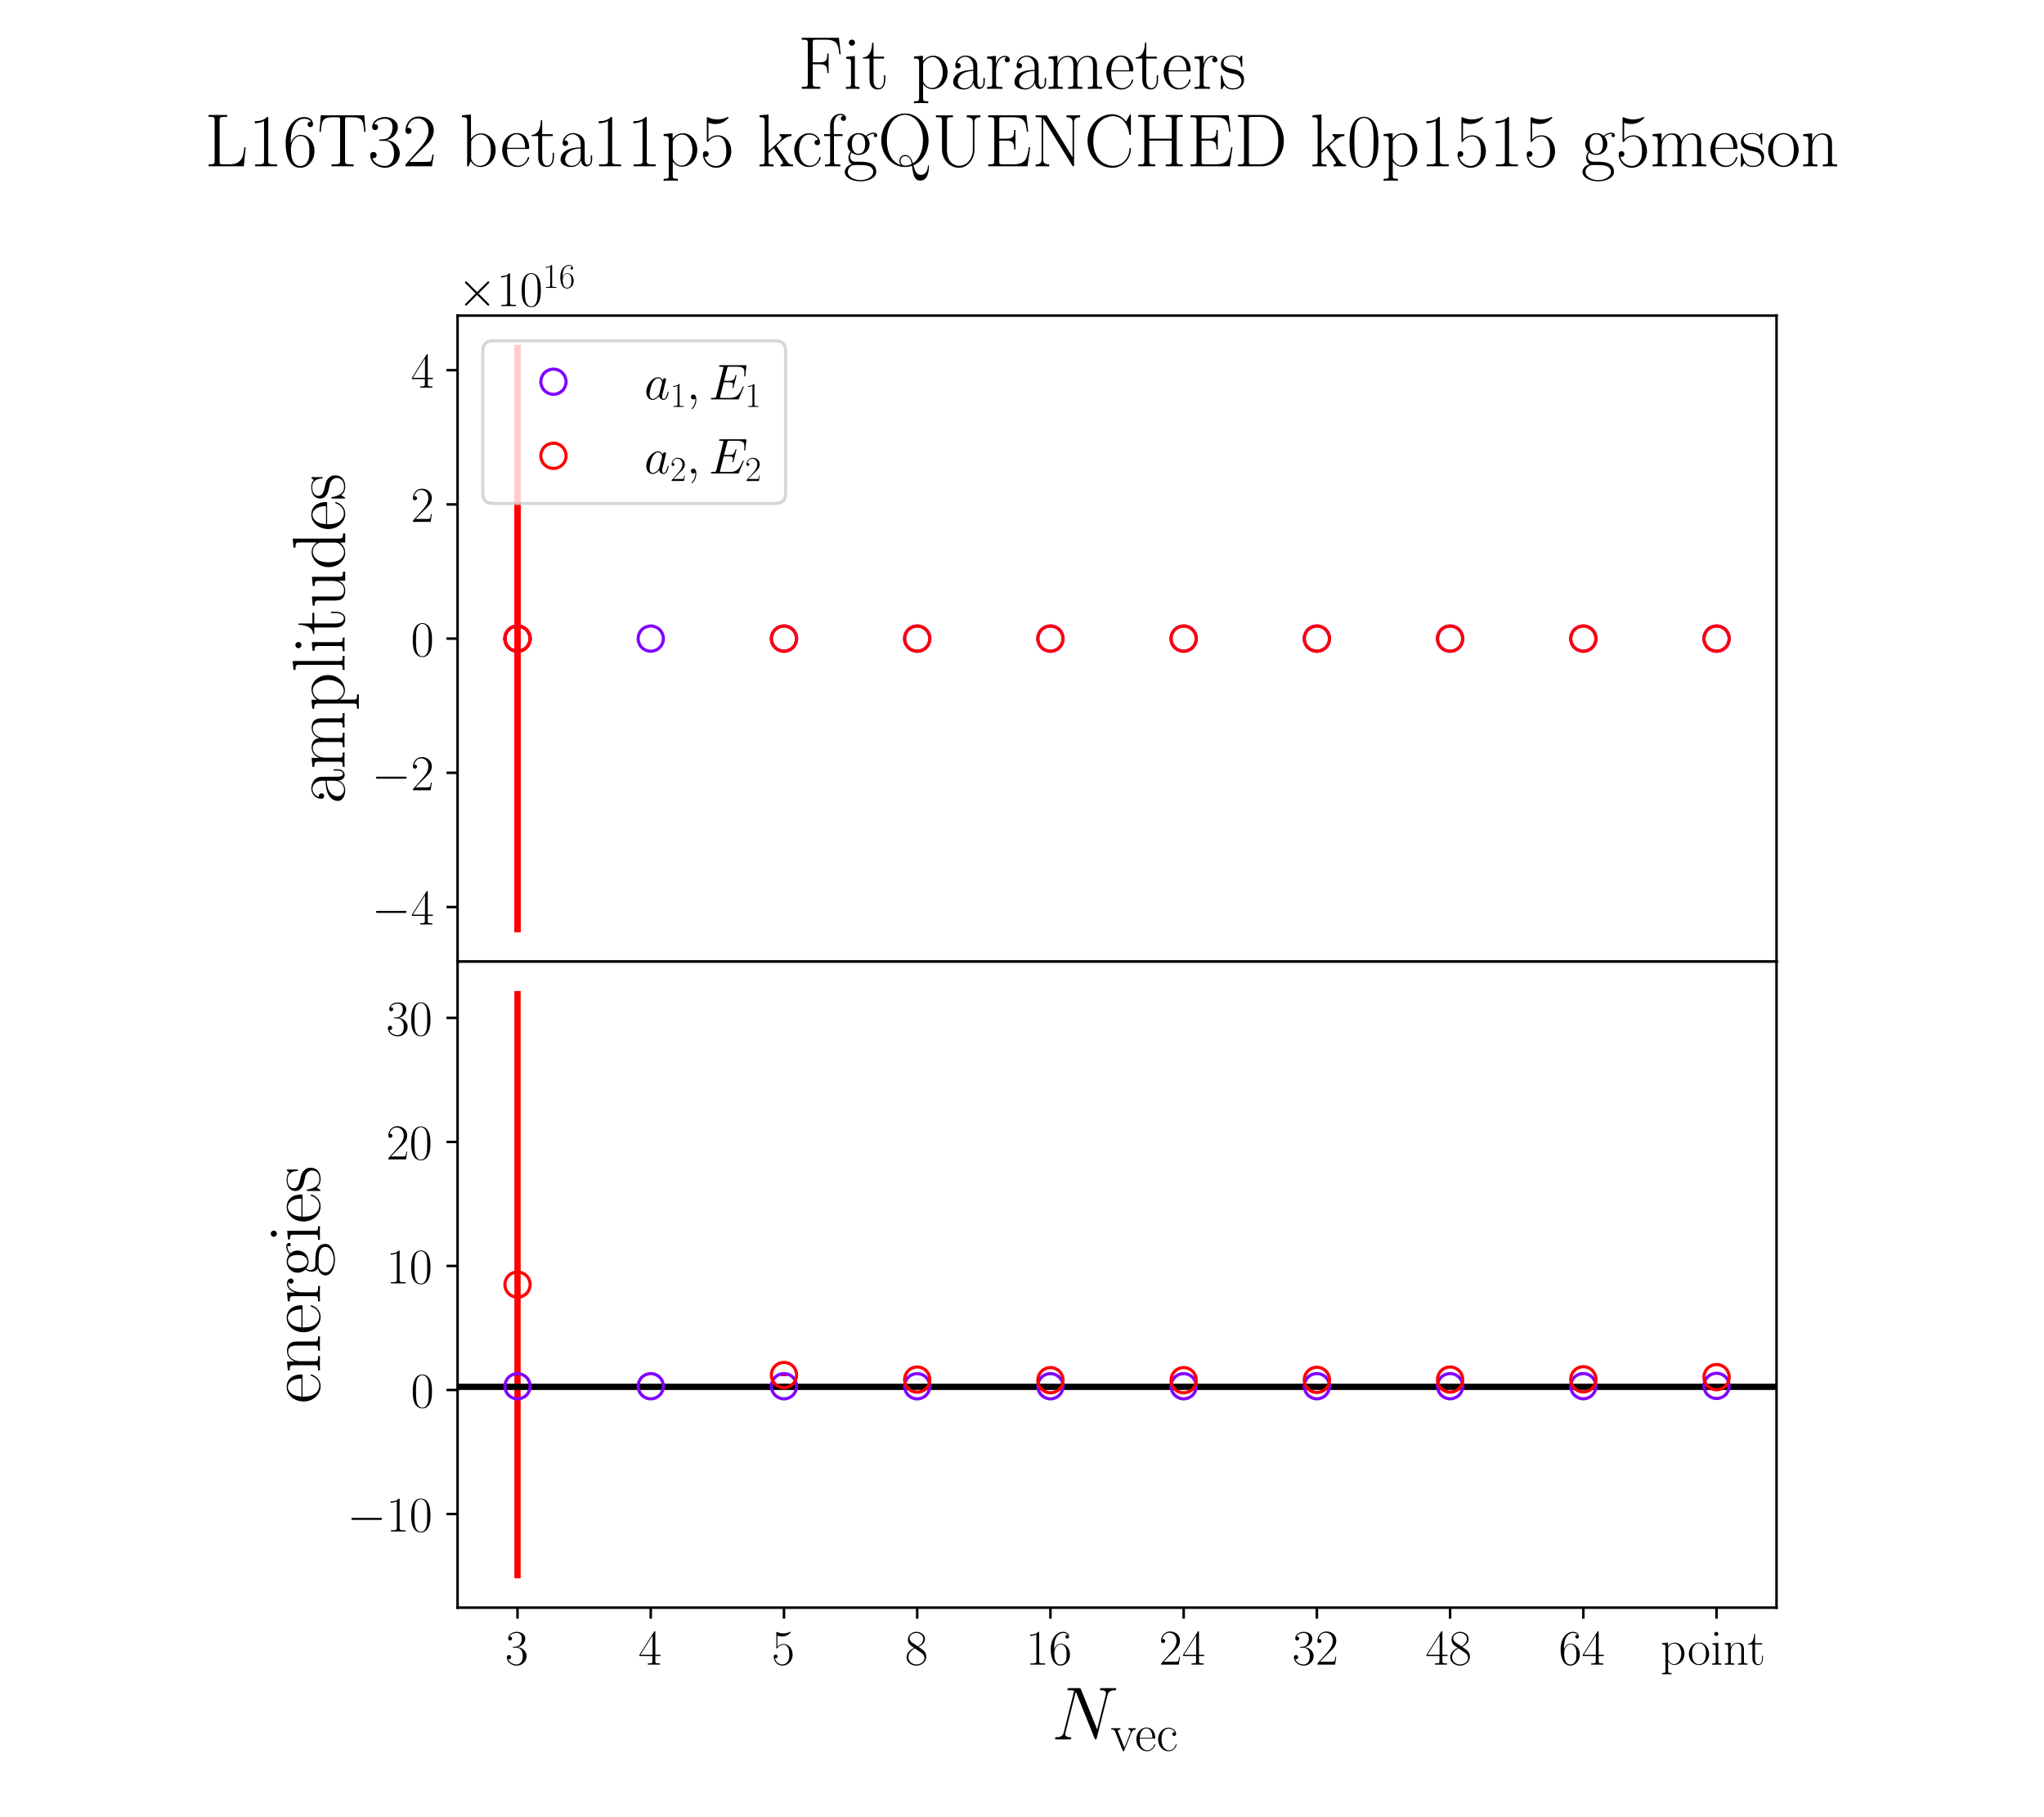 <?xml version="1.0" encoding="utf-8" standalone="no"?>
<!DOCTYPE svg PUBLIC "-//W3C//DTD SVG 1.1//EN"
  "http://www.w3.org/Graphics/SVG/1.1/DTD/svg11.dtd">
<!-- Created with matplotlib (https://matplotlib.org/) -->
<svg height="576pt" version="1.1" viewBox="0 0 648 576" width="648pt" xmlns="http://www.w3.org/2000/svg" xmlns:xlink="http://www.w3.org/1999/xlink">
 <defs>
  <style type="text/css">*{stroke-linecap:butt;stroke-linejoin:round;}</style>
 </defs>
 <g id="figure_1">
  <g id="patch_1">
   <path d="M 0 576 
L 648 576 
L 648 0 
L 0 0 
z
" style="fill:#ffffff;"/>
  </g>
  <g id="axes_1">
   <g id="patch_2">
    <path d="M 145.061 304.806 
L 563.2 304.806 
L 563.2 100.035 
L 145.061 100.035 
z
" style="fill:#ffffff;"/>
   </g>
   <g id="matplotlib.axis_1">
    <g id="xtick_1">
     <g id="line2d_1">
      <defs>
       <path d="M 0 0 
L 0 3.5 
" id="me288c8349c" style="stroke:#000000;stroke-width:0.8;"/>
      </defs>
      <g>
       <use style="stroke:#000000;stroke-width:0.8;" x="164.067" xlink:href="#me288c8349c" y="304.806"/>
      </g>
     </g>
    </g>
    <g id="xtick_2">
     <g id="line2d_2">
      <g>
       <use style="stroke:#000000;stroke-width:0.8;" x="206.304" xlink:href="#me288c8349c" y="304.806"/>
      </g>
     </g>
    </g>
    <g id="xtick_3">
     <g id="line2d_3">
      <g>
       <use style="stroke:#000000;stroke-width:0.8;" x="248.54" xlink:href="#me288c8349c" y="304.806"/>
      </g>
     </g>
    </g>
    <g id="xtick_4">
     <g id="line2d_4">
      <g>
       <use style="stroke:#000000;stroke-width:0.8;" x="290.776" xlink:href="#me288c8349c" y="304.806"/>
      </g>
     </g>
    </g>
    <g id="xtick_5">
     <g id="line2d_5">
      <g>
       <use style="stroke:#000000;stroke-width:0.8;" x="333.012" xlink:href="#me288c8349c" y="304.806"/>
      </g>
     </g>
    </g>
    <g id="xtick_6">
     <g id="line2d_6">
      <g>
       <use style="stroke:#000000;stroke-width:0.8;" x="375.249" xlink:href="#me288c8349c" y="304.806"/>
      </g>
     </g>
    </g>
    <g id="xtick_7">
     <g id="line2d_7">
      <g>
       <use style="stroke:#000000;stroke-width:0.8;" x="417.485" xlink:href="#me288c8349c" y="304.806"/>
      </g>
     </g>
    </g>
    <g id="xtick_8">
     <g id="line2d_8">
      <g>
       <use style="stroke:#000000;stroke-width:0.8;" x="459.721" xlink:href="#me288c8349c" y="304.806"/>
      </g>
     </g>
    </g>
    <g id="xtick_9">
     <g id="line2d_9">
      <g>
       <use style="stroke:#000000;stroke-width:0.8;" x="501.957" xlink:href="#me288c8349c" y="304.806"/>
      </g>
     </g>
    </g>
    <g id="xtick_10">
     <g id="line2d_10">
      <g>
       <use style="stroke:#000000;stroke-width:0.8;" x="544.194" xlink:href="#me288c8349c" y="304.806"/>
      </g>
     </g>
    </g>
   </g>
   <g id="matplotlib.axis_2">
    <g id="ytick_1">
     <g id="line2d_11">
      <defs>
       <path d="M 0 0 
L -3.5 0 
" id="m4e6669a229" style="stroke:#000000;stroke-width:0.8;"/>
      </defs>
      <g>
       <use style="stroke:#000000;stroke-width:0.8;" x="145.061" xlink:href="#m4e6669a229" y="287.5"/>
      </g>
     </g>
     <g id="text_1">
      <!-- $\mathdefault{−4}$ -->
      <g transform="translate(117.859 293.034)scale(0.16 -0.16)">
       <defs>
        <path d="M 65.906 23 
C 67.594 23 69.406 23 69.406 25 
C 69.406 27 67.594 27 65.906 27 
L 11.797 27 
C 10.094 27 8.297 27 8.297 25 
C 8.297 23 10.094 23 11.797 23 
z
" id="CMSY10-0"/>
        <path d="M 33.594 64.406 
C 33.594 66.5 33.5 66.5 31.703 66.5 
L 2 19.594 
L 2 17 
L 27.797 17 
L 27.797 7.141 
C 27.797 3.5 27.594 2.5 20.594 2.5 
L 18.703 2.5 
L 18.703 0 
C 21.906 0 27.297 0 30.703 0 
C 34.094 0 39.5 0 42.703 0 
L 42.703 2.5 
L 40.797 2.5 
C 33.797 2.5 33.594 3.5 33.594 7.141 
L 33.594 17 
L 43.797 17 
L 43.797 19.594 
L 33.594 19.594 
z
M 28.094 57.859 
L 28.094 19.594 
L 4 19.594 
z
" id="CMR17-52"/>
       </defs>
       <use transform="scale(0.996)" xlink:href="#CMSY10-0"/>
       <use transform="translate(77.487 0)scale(0.996)" xlink:href="#CMR17-52"/>
      </g>
     </g>
    </g>
    <g id="ytick_2">
     <g id="line2d_12">
      <g>
       <use style="stroke:#000000;stroke-width:0.8;" x="145.061" xlink:href="#m4e6669a229" y="244.96"/>
      </g>
     </g>
     <g id="text_2">
      <!-- $\mathdefault{−2}$ -->
      <g transform="translate(117.859 250.495)scale(0.16 -0.16)">
       <defs>
        <path d="M 41.703 15.453 
L 39.906 15.453 
C 38.906 8.375 38.094 7.172 37.703 6.562 
C 37.203 5.766 30 5.766 28.594 5.766 
L 9.406 5.766 
C 13 9.672 20 16.75 28.5 24.953 
C 34.594 30.734 41.703 37.531 41.703 47.422 
C 41.703 59.219 32.297 66 21.797 66 
C 10.797 66 4.094 56.312 4.094 47.344 
C 4.094 43.438 7 42.938 8.203 42.938 
C 9.203 42.938 12.203 43.547 12.203 47.031 
C 12.203 50.109 9.594 51 8.203 51 
C 7.594 51 7 50.906 6.594 50.703 
C 8.5 59.219 14.297 63.406 20.406 63.406 
C 29.094 63.406 34.797 56.516 34.797 47.422 
C 34.797 38.734 29.703 31.25 24 24.75 
L 4.094 2.281 
L 4.094 0 
L 39.297 0 
z
" id="CMR17-50"/>
       </defs>
       <use transform="scale(0.996)" xlink:href="#CMSY10-0"/>
       <use transform="translate(77.487 0)scale(0.996)" xlink:href="#CMR17-50"/>
      </g>
     </g>
    </g>
    <g id="ytick_3">
     <g id="line2d_13">
      <g>
       <use style="stroke:#000000;stroke-width:0.8;" x="145.061" xlink:href="#m4e6669a229" y="202.421"/>
      </g>
     </g>
     <g id="text_3">
      <!-- $\mathdefault{0}$ -->
      <g transform="translate(130.257 207.955)scale(0.16 -0.16)">
       <defs>
        <path d="M 42 31.641 
C 42 37.75 41.906 48.125 37.703 56.109 
C 34 63.109 28.094 65.594 22.906 65.594 
C 18.094 65.594 12 63.406 8.203 56.203 
C 4.203 48.719 3.797 39.438 3.797 31.641 
C 3.797 25.953 3.906 17.281 7 9.672 
C 11.297 -0.609 19 -2 22.906 -2 
C 27.5 -2 34.5 -0.109 38.594 9.375 
C 41.594 16.281 42 24.359 42 31.641 
z
M 22.906 -0.406 
C 16.5 -0.406 12.703 5.078 11.297 12.688 
C 10.203 18.562 10.203 27.156 10.203 32.75 
C 10.203 40.438 10.203 46.828 11.5 52.922 
C 13.406 61.391 19 64 22.906 64 
C 27 64 32.297 61.297 34.203 53.125 
C 35.5 47.438 35.594 40.734 35.594 32.75 
C 35.594 26.25 35.594 18.266 34.406 12.375 
C 32.297 1.484 26.406 -0.406 22.906 -0.406 
z
" id="CMR17-48"/>
       </defs>
       <use transform="scale(0.996)" xlink:href="#CMR17-48"/>
      </g>
     </g>
    </g>
    <g id="ytick_4">
     <g id="line2d_14">
      <g>
       <use style="stroke:#000000;stroke-width:0.8;" x="145.061" xlink:href="#m4e6669a229" y="159.881"/>
      </g>
     </g>
     <g id="text_4">
      <!-- $\mathdefault{2}$ -->
      <g transform="translate(130.257 165.416)scale(0.16 -0.16)">
       <use transform="scale(0.996)" xlink:href="#CMR17-50"/>
      </g>
     </g>
    </g>
    <g id="ytick_5">
     <g id="line2d_15">
      <g>
       <use style="stroke:#000000;stroke-width:0.8;" x="145.061" xlink:href="#m4e6669a229" y="117.341"/>
      </g>
     </g>
     <g id="text_5">
      <!-- $\mathdefault{4}$ -->
      <g transform="translate(130.257 122.876)scale(0.16 -0.16)">
       <use transform="scale(0.996)" xlink:href="#CMR17-52"/>
      </g>
     </g>
    </g>
    <g id="text_6">
     <!-- amplitudes -->
     <g transform="translate(109.208 254.813)rotate(-90)scale(0.24 -0.24)">
      <defs>
       <path d="M 36 25.828 
C 36 32.375 36 35.844 31.797 39.734 
C 28.094 43 23.797 44 20.406 44 
C 12.5 44 6.797 37.609 6.797 30.797 
C 6.797 27 9.797 27 10.406 27 
C 11.703 27 14 27.781 14 30.531 
C 14 33 12.094 34.078 10.406 34.078 
C 10 34.078 9.5 33.969 9.203 33.875 
C 11.297 40.5 16.703 42.406 20.203 42.406 
C 25.203 42.406 30.703 37.953 30.703 29.453 
L 30.703 25 
C 24.797 25 17.703 24.203 12.094 21.203 
C 5.797 17.703 4 12.703 4 8.906 
C 4 1.203 13 -1 18.297 -1 
C 23.797 -1 28.906 2.172 31.094 7.984 
C 31.297 3.641 34.094 -0.281 38.5 -0.281 
C 40.594 -0.281 45.906 1.094 45.906 8.859 
L 45.906 14.375 
L 44.094 14.375 
L 44.094 8.781 
C 44.094 2.781 41.406 2 40.094 2 
C 36 2 36 7.156 36 11.531 
z
M 30.703 13.594 
C 30.703 4.953 24.5 0.594 19 0.594 
C 14 0.594 10.094 4.297 10.094 8.906 
C 10.094 11.891 11.406 17.188 17.203 20.391 
C 22 23.094 27.5 23.5 30.703 23.5 
z
" id="CMR17-97"/>
       <path d="M 67.594 30.203 
C 67.594 35.188 66.703 43.594 54.797 43.594 
C 48 43.594 43.297 39 41.5 33.609 
L 41.406 33.609 
C 40.203 41.812 34.297 43.594 28.703 43.594 
C 20.797 43.594 16.703 37.5 15.203 33.5 
L 15.094 33.5 
L 15.094 43.594 
L 3.297 42.5 
L 3.297 39.906 
C 9.203 39.906 10.094 39.297 10.094 34.5 
L 10.094 6.688 
C 10.094 2.875 9.703 2.391 3.297 2.391 
L 3.297 -0.203 
C 5.703 0 10.094 0 12.703 0 
C 15.297 0 19.797 0 22.203 -0.203 
L 22.203 2.391 
C 15.797 2.391 15.406 2.781 15.406 6.688 
L 15.406 25.906 
C 15.406 35.109 21 42 28 42 
C 35.406 42 36.203 35.406 36.203 30.594 
L 36.203 6.688 
C 36.203 2.875 35.797 2.391 29.406 2.391 
L 29.406 -0.203 
C 31.797 0 36.203 0 38.797 0 
C 41.406 0 45.906 0 48.297 -0.203 
L 48.297 2.391 
C 41.906 2.391 41.5 2.781 41.5 6.688 
L 41.5 25.906 
C 41.5 35.109 47.094 42 54.094 42 
C 61.5 42 62.297 35.406 62.297 30.594 
L 62.297 6.688 
C 62.297 2.875 61.906 2.391 55.5 2.391 
L 55.5 -0.203 
C 57.906 0 62.297 0 64.906 0 
C 67.5 0 72 0 74.406 -0.203 
L 74.406 2.391 
C 68 2.391 67.594 2.781 67.594 6.688 
z
" id="CMR17-109"/>
       <path d="M 22 -16.609 
C 15.594 -16.609 15.203 -16.203 15.203 -12.328 
L 15.203 6.281 
C 18.094 2.094 22.297 -0.594 27.594 -0.594 
C 37.594 -0.594 47.703 8.172 47.703 21.688 
C 47.703 34.234 39 43.781 28.703 43.781 
C 22.703 43.781 17.797 40.5 15 36.531 
L 15 43.781 
L 3.094 42.688 
L 3.094 40.109 
C 9 40.109 9.906 39.5 9.906 34.734 
L 9.906 -12.328 
C 9.906 -16.109 9.5 -16.609 3.094 -16.609 
L 3.094 -19.188 
C 5.5 -19 9.906 -19 12.5 -19 
C 15.094 -19 19.594 -19 22 -19.188 
z
M 15.203 31.438 
C 15.203 32.844 15.203 34.922 19.094 38.609 
C 19.594 39.016 23 42 28 42 
C 35.297 42 41.297 32.938 41.297 21.594 
C 41.297 10.25 34.906 1 27 1 
C 23.406 1 19.5 2.688 16.5 7.375 
C 15.203 9.562 15.203 10.156 15.203 11.75 
z
" id="CMR17-112"/>
       <path d="M 15.297 68.688 
L 3.406 67.594 
L 3.406 65 
C 9.297 65 10.203 64.406 10.203 59.641 
L 10.203 6.656 
C 10.203 2.875 9.797 2.391 3.406 2.391 
L 3.406 -0.203 
C 5.797 0 10.203 0 12.703 0 
C 15.297 0 19.703 0 22.094 -0.203 
L 22.094 2.391 
C 15.703 2.391 15.297 2.781 15.297 6.656 
z
" id="CMR17-108"/>
       <path d="M 15.5 61.078 
C 15.5 63.266 13.703 65.156 11.406 65.156 
C 9.203 65.156 7.297 63.375 7.297 61.078 
C 7.297 58.891 9.094 57 11.406 57 
C 13.594 57 15.5 58.797 15.5 61.078 
z
M 3.797 42.281 
L 3.797 39.703 
C 9.406 39.703 10.203 39.094 10.203 34.328 
L 10.203 6.672 
C 10.203 2.875 9.797 2.391 3.406 2.391 
L 3.406 -0.203 
C 5.797 0 10.094 0 12.594 0 
C 15 0 19.094 0 21.406 -0.203 
L 21.406 2.391 
C 15.5 2.391 15.297 2.984 15.297 6.562 
L 15.297 43.375 
z
" id="CMR17-105"/>
       <path d="M 15.094 40 
L 29.094 40 
L 29.094 42.578 
L 15.094 42.578 
L 15.094 61 
L 13.297 61 
C 13.094 50.703 9.594 41.688 1.094 41.688 
L 1.094 40 
L 9.797 40 
L 9.797 12.047 
C 9.797 10.156 9.797 -1 21.406 -1 
C 27.297 -1 30.703 4.781 30.703 12.141 
L 30.703 17.812 
L 28.906 17.812 
L 28.906 12.234 
C 28.906 5.375 26.203 0.797 22 0.797 
C 19.094 0.797 15.094 2.781 15.094 11.844 
z
" id="CMR17-116"/>
       <path d="M 29.406 42.078 
L 29.406 39.5 
C 35.297 39.5 36.203 38.891 36.203 34.156 
L 36.203 16.125 
C 36.203 7.812 31.703 0.594 24.297 0.594 
C 16.094 0.594 15.406 5.438 15.406 10.594 
L 15.406 43.172 
L 3.297 42.078 
L 3.297 39.5 
C 7.297 39.5 10 39.5 10.094 35.531 
L 10.094 16.531 
C 10.094 9.891 10.094 5.641 12.703 2.859 
C 14 1.578 16.5 -1 23.703 -1 
C 32.203 -1 35.5 5.891 36.297 7.906 
L 36.406 7.906 
L 36.406 -0.984 
L 48.297 -0.984 
L 48.297 2 
C 42.406 2 41.5 2.594 41.5 7.391 
L 41.5 43.172 
z
" id="CMR17-117"/>
       <path d="M 29.203 67.594 
L 29.203 65 
C 35.094 65 36 64.406 36 59.688 
L 36 36.641 
C 35.594 37.141 31.5 43.594 23.406 43.594 
C 13.203 43.594 3.297 34.5 3.297 21.312 
C 3.297 8.203 12.594 -1 22.406 -1 
C 30.906 -1 35.297 5.266 35.797 5.938 
L 35.797 -0.984 
L 47.906 -0.984 
L 47.906 2 
C 42 2 41.094 2.594 41.094 7.391 
L 41.094 68.688 
z
M 35.797 11.797 
C 35.797 8.797 34 6.094 31.703 4.094 
C 28.297 1.094 24.906 0.594 23 0.594 
C 20.094 0.594 9.703 2.094 9.703 21.188 
C 9.703 40.812 21.297 42 23.906 42 
C 28.5 42 32.203 39.406 34.5 35.797 
C 35.797 33.703 35.797 33.406 35.797 31.609 
z
" id="CMR17-100"/>
       <path d="M 38.094 23 
C 38.5 23.406 38.5 23.609 38.5 24.625 
C 38.5 34.969 33.094 44 21.703 44 
C 11.094 44 2.703 33.891 2.703 21.609 
C 2.703 8.609 12.203 -1 22.797 -1 
C 34 -1 38.406 9.484 38.406 11.562 
C 38.406 12.25 37.797 12.25 37.594 12.25 
C 36.906 12.25 36.797 12.047 36.406 10.875 
C 34.203 4.141 28.703 0.797 23.5 0.797 
C 19.203 0.797 14.906 3.172 12.203 7.5 
C 9.094 12.547 9.094 18.375 9.094 23 
z
M 9.203 24.5 
C 9.906 39.141 17.594 42.406 21.594 42.406 
C 28.406 42.406 33 35.891 33.094 24.5 
z
" id="CMR17-101"/>
       <path d="M 30.906 42.141 
C 30.906 43.953 30.797 44.047 30.203 44.047 
C 29.797 44.047 29.703 43.953 28.5 42.453 
C 28.203 42.047 27.297 41.031 27 40.641 
C 23.797 44.047 19.297 44.047 17.594 44.047 
C 6.5 44.047 2.5 38.234 2.5 32.438 
C 2.5 23.406 12.703 21.328 15.594 20.703 
C 21.906 19.422 24.094 19.016 26.203 17.203 
C 27.5 16.016 29.703 13.812 29.703 10.219 
C 29.703 6 27.297 0.594 18.094 0.594 
C 9.406 0.594 6.297 7.188 4.5 15.953 
C 4.203 17.344 4.203 17.453 3.406 17.453 
C 2.594 17.453 2.5 17.344 2.5 15.359 
L 2.5 0.984 
C 2.5 -0.797 2.594 -0.906 3.203 -0.906 
C 3.703 -0.906 3.797 -0.797 4.297 0 
C 4.906 0.891 6.406 3.297 7 4.312 
C 9 1.609 12.5 -1 18.094 -1 
C 28 -1 33.297 4.422 33.297 12.25 
C 33.297 17.375 30.594 20.078 29.297 21.281 
C 26.297 24.391 22.797 25.094 18.594 25.891 
C 13.094 27.109 6.094 28.516 6.094 34.641 
C 6.094 37.234 7.5 42.766 17.594 42.766 
C 28.297 42.766 28.906 32.719 29.094 29.5 
C 29.203 29 29.703 28.891 30 28.891 
C 30.906 28.891 30.906 29.203 30.906 30.906 
z
" id="CMR17-115"/>
      </defs>
      <use transform="scale(0.996)" xlink:href="#CMR17-97"/>
      <use transform="translate(45.69 0)scale(0.996)" xlink:href="#CMR17-109"/>
      <use transform="translate(122.61 0)scale(0.996)" xlink:href="#CMR17-112"/>
      <use transform="translate(173.505 0)scale(0.996)" xlink:href="#CMR17-108"/>
      <use transform="translate(198.376 0)scale(0.996)" xlink:href="#CMR17-105"/>
      <use transform="translate(223.248 0)scale(0.996)" xlink:href="#CMR17-116"/>
      <use transform="translate(258.528 0)scale(0.996)" xlink:href="#CMR17-117"/>
      <use transform="translate(309.424 0)scale(0.996)" xlink:href="#CMR17-100"/>
      <use transform="translate(360.319 0)scale(0.996)" xlink:href="#CMR17-101"/>
      <use transform="translate(400.805 0)scale(0.996)" xlink:href="#CMR17-115"/>
     </g>
    </g>
    <g id="text_7">
     <!-- $\times\mathdefault{10^{16}}\mathdefault{}$ -->
     <g transform="translate(145.061 97.035)scale(0.16 -0.16)">
      <defs>
       <path d="M 38.906 27.891 
L 18.906 47.797 
C 17.703 49 17.5 49.188 16.703 49.188 
C 15.703 49.188 14.703 48.297 14.703 47.188 
C 14.703 46.5 14.906 46.297 16 45.188 
L 36 25.094 
L 16 5 
C 14.906 3.891 14.703 3.688 14.703 3 
C 14.703 1.891 15.703 1 16.703 1 
C 17.5 1 17.703 1.188 18.906 2.391 
L 38.797 22.297 
L 59.5 1.594 
C 59.703 1.5 60.406 1 61 1 
C 62.203 1 63 1.891 63 3 
C 63 3.188 63 3.594 62.703 4.094 
C 62.594 4.297 46.703 20 41.703 25.094 
L 60 43.391 
C 60.5 44 62 45.297 62.5 45.891 
C 62.594 46.094 63 46.5 63 47.188 
C 63 48.297 62.203 49.188 61 49.188 
C 60.203 49.188 59.797 48.797 58.703 47.688 
z
" id="CMSY10-2"/>
       <path d="M 26.594 63.406 
C 26.594 65.5 26.5 65.5 25.094 65.5 
C 21.203 61.188 15.297 59.797 9.703 59.797 
C 9.406 59.797 8.906 59.797 8.797 59.5 
C 8.703 59.297 8.703 59.094 8.703 57 
C 11.797 57 17 57.594 21 59.984 
L 21 7.203 
C 21 3.688 20.797 2.5 12.203 2.5 
L 9.203 2.5 
L 9.203 0 
C 14 0 19 0 23.797 0 
C 28.594 0 33.594 0 38.406 0 
L 38.406 2.5 
L 35.406 2.5 
C 26.797 2.5 26.594 3.594 26.594 7.156 
z
" id="CMR17-49"/>
       <path d="M 10.594 34 
C 10.594 57.656 21.797 63 28.297 63 
C 30.406 63 35.5 62.641 37.5 59 
C 35.906 59 32.906 59 32.906 55.516 
C 32.906 52.828 35.094 51.922 36.5 51.922 
C 37.406 51.922 40.094 52.312 40.094 55.625 
C 40.094 61.781 35.094 65.297 28.203 65.297 
C 16.297 65.297 3.797 52.969 3.797 31 
C 3.797 3.953 15.094 -2 23.094 -2 
C 32.797 -2 42 6.672 42 20.047 
C 42 32.516 33.906 41.594 23.703 41.594 
C 17.594 41.594 13.094 37.609 10.594 30.625 
z
M 23.094 0.391 
C 10.797 0.391 10.797 18.75 10.797 22.438 
C 10.797 29.625 14.203 40 23.5 40 
C 25.203 40 30.094 40 33.406 33.125 
C 35.203 29.219 35.203 25.141 35.203 20.141 
C 35.203 14.75 35.203 10.781 33.094 6.781 
C 30.906 2.672 27.703 0.391 23.094 0.391 
z
" id="CMR17-54"/>
      </defs>
      <use transform="scale(0.996)" xlink:href="#CMSY10-2"/>
      <use transform="translate(77.487 0)scale(0.996)" xlink:href="#CMR17-49"/>
      <use transform="translate(123.178 0)scale(0.996)" xlink:href="#CMR17-48"/>
      <use transform="translate(168.868 36.154)scale(0.697)" xlink:href="#CMR17-49"/>
      <use transform="translate(200.852 36.154)scale(0.697)" xlink:href="#CMR17-54"/>
     </g>
    </g>
   </g>
   <g id="LineCollection_1">
    <path clip-path="url(#p7aca060cbb)" d="M 164.067 202.421 
L 164.067 202.421 
" style="fill:none;stroke:#8000ff;stroke-width:2;"/>
   </g>
   <g id="LineCollection_2">
    <path clip-path="url(#p7aca060cbb)" d="M 164.067 202.421 
L 164.067 202.421 
" style="fill:none;stroke:#8000ff;stroke-width:2;"/>
   </g>
   <g id="LineCollection_3">
    <path clip-path="url(#p7aca060cbb)" d="M 164.067 295.498 
L 164.067 109.343 
" style="fill:none;stroke:#ff0000;stroke-width:2;"/>
   </g>
   <g id="LineCollection_4">
    <path clip-path="url(#p7aca060cbb)" d="M 164.067 295.498 
L 164.067 109.343 
" style="fill:none;stroke:#ff0000;stroke-width:2;"/>
   </g>
   <g id="LineCollection_5">
    <path clip-path="url(#p7aca060cbb)" d="M 206.304 202.421 
L 206.304 202.421 
" style="fill:none;stroke:#8000ff;stroke-width:2;"/>
   </g>
   <g id="LineCollection_6">
    <path clip-path="url(#p7aca060cbb)" d="M 248.54 202.421 
L 248.54 202.421 
" style="fill:none;stroke:#8000ff;stroke-width:2;"/>
   </g>
   <g id="LineCollection_7">
    <path clip-path="url(#p7aca060cbb)" d="M 248.54 202.421 
L 248.54 202.421 
" style="fill:none;stroke:#ff0000;stroke-width:2;"/>
   </g>
   <g id="LineCollection_8">
    <path clip-path="url(#p7aca060cbb)" d="M 290.776 202.421 
L 290.776 202.421 
" style="fill:none;stroke:#8000ff;stroke-width:2;"/>
   </g>
   <g id="LineCollection_9">
    <path clip-path="url(#p7aca060cbb)" d="M 290.776 202.421 
L 290.776 202.421 
" style="fill:none;stroke:#ff0000;stroke-width:2;"/>
   </g>
   <g id="LineCollection_10">
    <path clip-path="url(#p7aca060cbb)" d="M 333.012 202.421 
L 333.012 202.421 
" style="fill:none;stroke:#8000ff;stroke-width:2;"/>
   </g>
   <g id="LineCollection_11">
    <path clip-path="url(#p7aca060cbb)" d="M 333.012 202.421 
L 333.012 202.421 
" style="fill:none;stroke:#ff0000;stroke-width:2;"/>
   </g>
   <g id="LineCollection_12">
    <path clip-path="url(#p7aca060cbb)" d="M 375.249 202.421 
L 375.249 202.421 
" style="fill:none;stroke:#8000ff;stroke-width:2;"/>
   </g>
   <g id="LineCollection_13">
    <path clip-path="url(#p7aca060cbb)" d="M 375.249 202.421 
L 375.249 202.421 
" style="fill:none;stroke:#ff0000;stroke-width:2;"/>
   </g>
   <g id="LineCollection_14">
    <path clip-path="url(#p7aca060cbb)" d="M 417.485 202.421 
L 417.485 202.421 
" style="fill:none;stroke:#8000ff;stroke-width:2;"/>
   </g>
   <g id="LineCollection_15">
    <path clip-path="url(#p7aca060cbb)" d="M 417.485 202.421 
L 417.485 202.421 
" style="fill:none;stroke:#ff0000;stroke-width:2;"/>
   </g>
   <g id="LineCollection_16">
    <path clip-path="url(#p7aca060cbb)" d="M 459.721 202.421 
L 459.721 202.421 
" style="fill:none;stroke:#8000ff;stroke-width:2;"/>
   </g>
   <g id="LineCollection_17">
    <path clip-path="url(#p7aca060cbb)" d="M 459.721 202.421 
L 459.721 202.421 
" style="fill:none;stroke:#ff0000;stroke-width:2;"/>
   </g>
   <g id="LineCollection_18">
    <path clip-path="url(#p7aca060cbb)" d="M 501.957 202.421 
L 501.957 202.421 
" style="fill:none;stroke:#8000ff;stroke-width:2;"/>
   </g>
   <g id="LineCollection_19">
    <path clip-path="url(#p7aca060cbb)" d="M 501.957 202.421 
L 501.957 202.421 
" style="fill:none;stroke:#ff0000;stroke-width:2;"/>
   </g>
   <g id="LineCollection_20">
    <path clip-path="url(#p7aca060cbb)" d="M 544.194 202.421 
L 544.194 202.421 
" style="fill:none;stroke:#8000ff;stroke-width:2;"/>
   </g>
   <g id="LineCollection_21">
    <path clip-path="url(#p7aca060cbb)" d="M 544.194 202.421 
L 544.194 202.421 
" style="fill:none;stroke:#ff0000;stroke-width:2;"/>
   </g>
   <g id="line2d_16">
    <path clip-path="url(#p7aca060cbb)" d="M 164.067 202.421 
" style="fill:none;stroke:#8000ff;stroke-linecap:square;stroke-width:2;"/>
    <defs>
     <path d="M 0 4 
C 1.061 4 2.078 3.579 2.828 2.828 
C 3.579 2.078 4 1.061 4 0 
C 4 -1.061 3.579 -2.078 2.828 -2.828 
C 2.078 -3.579 1.061 -4 0 -4 
C -1.061 -4 -2.078 -3.579 -2.828 -2.828 
C -3.579 -2.078 -4 -1.061 -4 0 
C -4 1.061 -3.579 2.078 -2.828 2.828 
C -2.078 3.579 -1.061 4 0 4 
z
" id="m8c6584158b" style="stroke:#8000ff;"/>
    </defs>
    <g clip-path="url(#p7aca060cbb)">
     <use style="fill-opacity:0;stroke:#8000ff;" x="164.067" xlink:href="#m8c6584158b" y="202.421"/>
    </g>
   </g>
   <g id="line2d_17">
    <path clip-path="url(#p7aca060cbb)" d="M 164.067 202.421 
" style="fill:none;stroke:#8000ff;stroke-linecap:square;stroke-width:2;"/>
    <g clip-path="url(#p7aca060cbb)">
     <use style="fill-opacity:0;stroke:#8000ff;" x="164.067" xlink:href="#m8c6584158b" y="202.421"/>
    </g>
   </g>
   <g id="line2d_18">
    <path clip-path="url(#p7aca060cbb)" d="M 164.067 202.421 
" style="fill:none;stroke:#ff0000;stroke-linecap:square;stroke-width:2;"/>
    <defs>
     <path d="M 0 4 
C 1.061 4 2.078 3.579 2.828 2.828 
C 3.579 2.078 4 1.061 4 0 
C 4 -1.061 3.579 -2.078 2.828 -2.828 
C 2.078 -3.579 1.061 -4 0 -4 
C -1.061 -4 -2.078 -3.579 -2.828 -2.828 
C -3.579 -2.078 -4 -1.061 -4 0 
C -4 1.061 -3.579 2.078 -2.828 2.828 
C -2.078 3.579 -1.061 4 0 4 
z
" id="m1b28f14e27" style="stroke:#ff0000;"/>
    </defs>
    <g clip-path="url(#p7aca060cbb)">
     <use style="fill-opacity:0;stroke:#ff0000;" x="164.067" xlink:href="#m1b28f14e27" y="202.421"/>
    </g>
   </g>
   <g id="line2d_19">
    <path clip-path="url(#p7aca060cbb)" d="M 164.067 202.421 
" style="fill:none;stroke:#ff0000;stroke-linecap:square;stroke-width:2;"/>
    <g clip-path="url(#p7aca060cbb)">
     <use style="fill-opacity:0;stroke:#ff0000;" x="164.067" xlink:href="#m1b28f14e27" y="202.421"/>
    </g>
   </g>
   <g id="line2d_20">
    <path clip-path="url(#p7aca060cbb)" d="M 206.304 202.421 
" style="fill:none;stroke:#8000ff;stroke-linecap:square;stroke-width:2;"/>
    <g clip-path="url(#p7aca060cbb)">
     <use style="fill-opacity:0;stroke:#8000ff;" x="206.304" xlink:href="#m8c6584158b" y="202.421"/>
    </g>
   </g>
   <g id="line2d_21">
    <path clip-path="url(#p7aca060cbb)" d="M 248.54 202.421 
" style="fill:none;stroke:#8000ff;stroke-linecap:square;stroke-width:2;"/>
    <g clip-path="url(#p7aca060cbb)">
     <use style="fill-opacity:0;stroke:#8000ff;" x="248.54" xlink:href="#m8c6584158b" y="202.421"/>
    </g>
   </g>
   <g id="line2d_22">
    <path clip-path="url(#p7aca060cbb)" d="M 248.54 202.421 
" style="fill:none;stroke:#ff0000;stroke-linecap:square;stroke-width:2;"/>
    <g clip-path="url(#p7aca060cbb)">
     <use style="fill-opacity:0;stroke:#ff0000;" x="248.54" xlink:href="#m1b28f14e27" y="202.421"/>
    </g>
   </g>
   <g id="line2d_23">
    <path clip-path="url(#p7aca060cbb)" d="M 290.776 202.421 
" style="fill:none;stroke:#8000ff;stroke-linecap:square;stroke-width:2;"/>
    <g clip-path="url(#p7aca060cbb)">
     <use style="fill-opacity:0;stroke:#8000ff;" x="290.776" xlink:href="#m8c6584158b" y="202.421"/>
    </g>
   </g>
   <g id="line2d_24">
    <path clip-path="url(#p7aca060cbb)" d="M 290.776 202.421 
" style="fill:none;stroke:#ff0000;stroke-linecap:square;stroke-width:2;"/>
    <g clip-path="url(#p7aca060cbb)">
     <use style="fill-opacity:0;stroke:#ff0000;" x="290.776" xlink:href="#m1b28f14e27" y="202.421"/>
    </g>
   </g>
   <g id="line2d_25">
    <path clip-path="url(#p7aca060cbb)" d="M 333.012 202.421 
" style="fill:none;stroke:#8000ff;stroke-linecap:square;stroke-width:2;"/>
    <g clip-path="url(#p7aca060cbb)">
     <use style="fill-opacity:0;stroke:#8000ff;" x="333.012" xlink:href="#m8c6584158b" y="202.421"/>
    </g>
   </g>
   <g id="line2d_26">
    <path clip-path="url(#p7aca060cbb)" d="M 333.012 202.421 
" style="fill:none;stroke:#ff0000;stroke-linecap:square;stroke-width:2;"/>
    <g clip-path="url(#p7aca060cbb)">
     <use style="fill-opacity:0;stroke:#ff0000;" x="333.012" xlink:href="#m1b28f14e27" y="202.421"/>
    </g>
   </g>
   <g id="line2d_27">
    <path clip-path="url(#p7aca060cbb)" d="M 375.249 202.421 
" style="fill:none;stroke:#8000ff;stroke-linecap:square;stroke-width:2;"/>
    <g clip-path="url(#p7aca060cbb)">
     <use style="fill-opacity:0;stroke:#8000ff;" x="375.249" xlink:href="#m8c6584158b" y="202.421"/>
    </g>
   </g>
   <g id="line2d_28">
    <path clip-path="url(#p7aca060cbb)" d="M 375.249 202.421 
" style="fill:none;stroke:#ff0000;stroke-linecap:square;stroke-width:2;"/>
    <g clip-path="url(#p7aca060cbb)">
     <use style="fill-opacity:0;stroke:#ff0000;" x="375.249" xlink:href="#m1b28f14e27" y="202.421"/>
    </g>
   </g>
   <g id="line2d_29">
    <path clip-path="url(#p7aca060cbb)" d="M 417.485 202.421 
" style="fill:none;stroke:#8000ff;stroke-linecap:square;stroke-width:2;"/>
    <g clip-path="url(#p7aca060cbb)">
     <use style="fill-opacity:0;stroke:#8000ff;" x="417.485" xlink:href="#m8c6584158b" y="202.421"/>
    </g>
   </g>
   <g id="line2d_30">
    <path clip-path="url(#p7aca060cbb)" d="M 417.485 202.421 
" style="fill:none;stroke:#ff0000;stroke-linecap:square;stroke-width:2;"/>
    <g clip-path="url(#p7aca060cbb)">
     <use style="fill-opacity:0;stroke:#ff0000;" x="417.485" xlink:href="#m1b28f14e27" y="202.421"/>
    </g>
   </g>
   <g id="line2d_31">
    <path clip-path="url(#p7aca060cbb)" d="M 459.721 202.421 
" style="fill:none;stroke:#8000ff;stroke-linecap:square;stroke-width:2;"/>
    <g clip-path="url(#p7aca060cbb)">
     <use style="fill-opacity:0;stroke:#8000ff;" x="459.721" xlink:href="#m8c6584158b" y="202.421"/>
    </g>
   </g>
   <g id="line2d_32">
    <path clip-path="url(#p7aca060cbb)" d="M 459.721 202.421 
" style="fill:none;stroke:#ff0000;stroke-linecap:square;stroke-width:2;"/>
    <g clip-path="url(#p7aca060cbb)">
     <use style="fill-opacity:0;stroke:#ff0000;" x="459.721" xlink:href="#m1b28f14e27" y="202.421"/>
    </g>
   </g>
   <g id="line2d_33">
    <path clip-path="url(#p7aca060cbb)" d="M 501.957 202.421 
" style="fill:none;stroke:#8000ff;stroke-linecap:square;stroke-width:2;"/>
    <g clip-path="url(#p7aca060cbb)">
     <use style="fill-opacity:0;stroke:#8000ff;" x="501.957" xlink:href="#m8c6584158b" y="202.421"/>
    </g>
   </g>
   <g id="line2d_34">
    <path clip-path="url(#p7aca060cbb)" d="M 501.957 202.421 
" style="fill:none;stroke:#ff0000;stroke-linecap:square;stroke-width:2;"/>
    <g clip-path="url(#p7aca060cbb)">
     <use style="fill-opacity:0;stroke:#ff0000;" x="501.957" xlink:href="#m1b28f14e27" y="202.421"/>
    </g>
   </g>
   <g id="line2d_35">
    <path clip-path="url(#p7aca060cbb)" d="M 544.194 202.421 
" style="fill:none;stroke:#8000ff;stroke-linecap:square;stroke-width:2;"/>
    <g clip-path="url(#p7aca060cbb)">
     <use style="fill-opacity:0;stroke:#8000ff;" x="544.194" xlink:href="#m8c6584158b" y="202.421"/>
    </g>
   </g>
   <g id="line2d_36">
    <path clip-path="url(#p7aca060cbb)" d="M 544.194 202.421 
" style="fill:none;stroke:#ff0000;stroke-linecap:square;stroke-width:2;"/>
    <g clip-path="url(#p7aca060cbb)">
     <use style="fill-opacity:0;stroke:#ff0000;" x="544.194" xlink:href="#m1b28f14e27" y="202.421"/>
    </g>
   </g>
   <g id="patch_3">
    <path d="M 145.061 304.806 
L 145.061 100.035 
" style="fill:none;stroke:#000000;stroke-linecap:square;stroke-linejoin:miter;stroke-width:0.8;"/>
   </g>
   <g id="patch_4">
    <path d="M 563.2 304.806 
L 563.2 100.035 
" style="fill:none;stroke:#000000;stroke-linecap:square;stroke-linejoin:miter;stroke-width:0.8;"/>
   </g>
   <g id="patch_5">
    <path d="M 145.061 304.806 
L 563.2 304.806 
" style="fill:none;stroke:#000000;stroke-linecap:square;stroke-linejoin:miter;stroke-width:0.8;"/>
   </g>
   <g id="patch_6">
    <path d="M 145.061 100.035 
L 563.2 100.035 
" style="fill:none;stroke:#000000;stroke-linecap:square;stroke-linejoin:miter;stroke-width:0.8;"/>
   </g>
   <g id="legend_1">
    <g id="patch_7">
     <path d="M 156.261 159.577 
L 245.857 159.577 
Q 249.057 159.577 249.057 156.377 
L 249.057 111.235 
Q 249.057 108.035 245.857 108.035 
L 156.261 108.035 
Q 153.061 108.035 153.061 111.235 
L 153.061 156.377 
Q 153.061 159.577 156.261 159.577 
z
" style="fill:#ffffff;opacity:0.8;stroke:#cccccc;stroke-linejoin:miter;"/>
    </g>
    <g id="line2d_37"/>
    <g id="line2d_38">
     <g>
      <use style="fill-opacity:0;stroke:#8000ff;" x="175.461" xlink:href="#m8c6584158b" y="120.993"/>
     </g>
    </g>
    <g id="text_8">
     <!-- $a_1,E_1$ -->
     <g transform="translate(204.261 126.593)scale(0.16 -0.16)">
      <defs>
       <path d="M 30.094 11.875 
C 29.594 10.172 29.594 9.984 28.203 8.078 
C 26 5.281 21.594 1 16.906 1 
C 12.797 1 10.5 4.688 10.5 10.578 
C 10.5 16.062 13.594 27.234 15.5 31.438 
C 18.906 38.422 23.594 42.016 27.5 42.016 
C 34.094 42.016 35.406 33.828 35.406 33.031 
C 35.406 32.938 35.094 31.625 35 31.438 
z
M 36.5 37.422 
C 35.406 40.016 32.703 44 27.5 44 
C 16.203 44 4 29.438 4 14.672 
C 4 4.797 9.797 -1 16.594 -1 
C 22.094 -1 26.797 3.297 29.594 6.594 
C 30.594 0.703 35.297 -1 38.297 -1 
C 41.297 -1 43.703 0.797 45.5 4.391 
C 47.094 7.781 48.5 13.875 48.5 14.266 
C 48.5 14.766 48.094 15.172 47.5 15.172 
C 46.594 15.172 46.5 14.672 46.094 13.172 
C 44.594 7.281 42.703 1 38.594 1 
C 35.703 1 35.5 3.594 35.5 5.594 
C 35.5 7.891 35.797 8.984 36.703 12.875 
C 37.406 15.375 37.906 17.562 38.703 20.453 
C 42.406 35.422 43.297 39.016 43.297 39.609 
C 43.297 41.016 42.203 42.109 40.703 42.109 
C 37.5 42.109 36.703 38.625 36.5 37.422 
z
" id="CMMI12-97"/>
       <path d="M 19.5 -0.484 
C 19.5 5.359 17.594 9.672 13.5 9.672 
C 10.297 9.672 8.703 7.078 8.703 4.891 
C 8.703 2.688 10.203 0 13.594 0 
C 14.906 0 16 0.406 16.906 1.297 
C 17.094 1.5 17.203 1.5 17.297 1.5 
C 17.5 1.5 17.5 0.078 17.5 -0.422 
C 17.5 -3.75 16.906 -10.297 11.094 -16.875 
C 10 -18.078 10 -18.281 10 -18.484 
C 10 -19 10.5 -19.5 11 -19.5 
C 11.797 -19.5 19.5 -12.047 19.5 -0.484 
z
" id="CMMI12-59"/>
       <path d="M 69.5 23.266 
C 69.594 23.562 69.906 24.281 69.906 24.672 
C 69.906 25.172 69.5 25.672 68.906 25.672 
C 68.5 25.672 68.297 25.578 68 25.266 
C 67.797 25.172 67.797 24.969 66.906 22.953 
C 61 8.906 56.703 2.891 40.703 2.891 
L 26.094 2.891 
C 24.703 2.891 24.5 2.891 23.906 3 
C 22.797 3.094 22.703 3.297 22.703 4.094 
C 22.703 4.797 22.906 5.391 23.094 6.297 
L 30 34 
L 39.906 34 
C 47.703 34 48.297 32.281 48.297 29.281 
C 48.297 28.281 48.297 27.375 47.594 24.375 
C 47.406 23.969 47.297 23.562 47.297 23.266 
C 47.297 22.562 47.797 22.266 48.406 22.266 
C 49.297 22.266 49.406 22.953 49.797 24.359 
L 55.5 47.531 
C 55.5 48.016 55.094 48.516 54.5 48.516 
C 53.594 48.516 53.5 48.125 53.094 46.719 
C 51.094 39.078 49.094 36.891 40.203 36.891 
L 30.703 36.891 
L 36.906 61.406 
C 37.797 64.906 38 64.906 42.094 64.906 
L 56.406 64.906 
C 68.703 64.906 71.203 61.609 71.203 54.031 
C 71.203 53.922 71.203 51.141 70.797 47.844 
C 70.703 47.438 70.594 46.844 70.594 46.641 
C 70.594 45.844 71.094 45.547 71.703 45.547 
C 72.406 45.547 72.797 45.953 73 47.734 
L 75.094 65.219 
C 75.094 65.547 75.297 66.609 75.297 66.828 
C 75.297 68 74.406 68 72.594 68 
L 23.797 68 
C 21.906 68 20.906 68 20.906 66.078 
C 20.906 64.906 21.594 64.906 23.297 64.906 
C 29.5 64.906 29.5 64.281 29.5 63.312 
C 29.5 62.812 29.406 62.406 29.094 61.312 
L 15.594 7.391 
C 14.703 3.891 14.5 2.891 7.5 2.891 
C 5.594 2.891 4.594 2.891 4.594 1.094 
C 4.594 0 5.203 0 7.203 0 
L 57.406 0 
C 59.594 0 59.703 0.094 60.406 1.719 
z
" id="CMMI12-69"/>
      </defs>
      <use transform="scale(0.996)" xlink:href="#CMMI12-97"/>
      <use transform="translate(51.208 -14.944)scale(0.697)" xlink:href="#CMR17-49"/>
      <use transform="translate(83.689 0)scale(0.996)" xlink:href="#CMMI12-59"/>
      <use transform="translate(127.391 0)scale(0.996)" xlink:href="#CMMI12-69"/>
      <use transform="translate(199.602 -14.944)scale(0.697)" xlink:href="#CMR17-49"/>
     </g>
    </g>
    <g id="line2d_39"/>
    <g id="line2d_40">
     <g>
      <use style="fill-opacity:0;stroke:#ff0000;" x="175.461" xlink:href="#m1b28f14e27" y="144.478"/>
     </g>
    </g>
    <g id="text_9">
     <!-- $a_2,E_2$ -->
     <g transform="translate(204.261 150.078)scale(0.16 -0.16)">
      <use transform="scale(0.996)" xlink:href="#CMMI12-97"/>
      <use transform="translate(51.208 -14.944)scale(0.697)" xlink:href="#CMR17-50"/>
      <use transform="translate(83.689 0)scale(0.996)" xlink:href="#CMMI12-59"/>
      <use transform="translate(127.391 0)scale(0.996)" xlink:href="#CMMI12-69"/>
      <use transform="translate(199.602 -14.944)scale(0.697)" xlink:href="#CMR17-50"/>
     </g>
    </g>
   </g>
  </g>
  <g id="axes_2">
   <g id="patch_8">
    <path d="M 145.061 509.576 
L 563.2 509.576 
L 563.2 304.806 
L 145.061 304.806 
z
" style="fill:#ffffff;"/>
   </g>
   <g id="patch_9">
    <path clip-path="url(#p65c50eda4f)" d="M 145.061 439.59 
L 145.061 439.574 
L 563.2 439.574 
L 563.2 439.59 
z
" style="opacity:0.2;stroke:#000000;stroke-linejoin:miter;"/>
   </g>
   <g id="matplotlib.axis_3">
    <g id="xtick_11">
     <g id="line2d_41">
      <g>
       <use style="stroke:#000000;stroke-width:0.8;" x="164.067" xlink:href="#me288c8349c" y="509.576"/>
      </g>
     </g>
     <g id="text_10">
      <!-- 3 -->
      <g transform="translate(160.165 527.645)scale(0.16 -0.16)">
       <defs>
        <path d="M 22.094 33.703 
C 31 33.703 34.906 25.969 34.906 17.031 
C 34.906 5 28.5 0.391 22.703 0.391 
C 17.406 0.391 8.797 3.031 6.094 10.828 
C 6.594 10.625 7.094 10.625 7.594 10.625 
C 10 10.625 11.797 12.219 11.797 14.812 
C 11.797 17.703 9.594 19 7.594 19 
C 5.906 19 3.297 18.203 3.297 14.469 
C 3.297 5.234 12.297 -2 22.906 -2 
C 34 -2 42.5 6.719 42.5 16.953 
C 42.5 26.672 34.5 33.703 25 34.797 
C 32.594 36.375 39.906 43.062 39.906 52.016 
C 39.906 59.688 32 65.297 23 65.297 
C 13.906 65.297 5.906 59.828 5.906 52.016 
C 5.906 48.594 8.5 48 9.797 48 
C 11.906 48 13.703 49.297 13.703 51.891 
C 13.703 54.469 11.906 55.766 9.797 55.766 
C 9.406 55.766 8.906 55.766 8.5 55.578 
C 11.406 61.859 19.297 63 22.797 63 
C 26.297 63 32.906 61.328 32.906 51.875 
C 32.906 49.109 32.5 44.188 29.094 39.844 
C 26.094 36 22.703 36 19.406 35.688 
C 18.906 35.688 16.594 35.453 16.203 35.453 
C 15.5 35.359 15.094 35.266 15.094 34.5 
C 15.094 33.797 15.203 33.703 17.203 33.703 
z
" id="CMR17-51"/>
       </defs>
       <use transform="scale(0.996)" xlink:href="#CMR17-51"/>
      </g>
     </g>
    </g>
    <g id="xtick_12">
     <g id="line2d_42">
      <g>
       <use style="stroke:#000000;stroke-width:0.8;" x="206.304" xlink:href="#me288c8349c" y="509.576"/>
      </g>
     </g>
     <g id="text_11">
      <!-- 4 -->
      <g transform="translate(202.402 527.645)scale(0.16 -0.16)">
       <use transform="scale(0.996)" xlink:href="#CMR17-52"/>
      </g>
     </g>
    </g>
    <g id="xtick_13">
     <g id="line2d_43">
      <g>
       <use style="stroke:#000000;stroke-width:0.8;" x="248.54" xlink:href="#me288c8349c" y="509.576"/>
      </g>
     </g>
     <g id="text_12">
      <!-- 5 -->
      <g transform="translate(244.638 527.645)scale(0.16 -0.16)">
       <defs>
        <path d="M 11.406 57.688 
C 12.406 57.281 16.5 56 20.703 56 
C 30 56 35.094 61.109 38 64.062 
C 38 64.953 38 65.5 37.406 65.5 
C 37.297 65.5 37.094 65.5 36.297 65.047 
C 32.797 63.406 28.703 62.078 23.703 62.078 
C 20.703 62.078 16.203 62.484 11.297 64.672 
C 10.203 65.172 10 65.172 9.906 65.172 
C 9.406 65.172 9.297 65.062 9.297 63.078 
L 9.297 34.422 
C 9.297 32.641 9.297 32.141 10.297 32.141 
C 10.797 32.141 11 32.344 11.5 33.031 
C 14.703 37.516 19.094 39.406 24.094 39.406 
C 27.594 39.406 35.094 37.219 35.094 20.141 
C 35.094 16.953 35.094 11.172 32.094 6.578 
C 29.594 2.484 25.703 0.391 21.406 0.391 
C 14.797 0.391 8.094 5 6.297 12.719 
C 6.703 12.609 7.5 12.422 7.906 12.422 
C 9.203 12.422 11.703 13.125 11.703 16.219 
C 11.703 18.906 9.797 20 7.906 20 
C 5.594 20 4.094 18.594 4.094 15.797 
C 4.094 7.094 11 -2 21.594 -2 
C 31.906 -2 41.703 6.875 41.703 19.75 
C 41.703 31.719 33.906 41 24.203 41 
C 19.094 41 14.797 39.109 11.406 35.531 
z
" id="CMR17-53"/>
       </defs>
       <use transform="scale(0.996)" xlink:href="#CMR17-53"/>
      </g>
     </g>
    </g>
    <g id="xtick_14">
     <g id="line2d_44">
      <g>
       <use style="stroke:#000000;stroke-width:0.8;" x="290.776" xlink:href="#me288c8349c" y="509.576"/>
      </g>
     </g>
     <g id="text_13">
      <!-- 8 -->
      <g transform="translate(286.874 527.645)scale(0.16 -0.16)">
       <defs>
        <path d="M 27.203 35.375 
C 33.5 38.547 39.906 43.328 39.906 50.984 
C 39.906 60.016 31.094 65.297 23 65.297 
C 13.906 65.297 5.906 58.734 5.906 49.688 
C 5.906 47.203 6.5 42.922 10.406 39.141 
C 11.406 38.156 15.594 35.172 18.297 33.281 
C 13.797 30.984 3.297 25.531 3.297 14.594 
C 3.297 4.359 13.094 -2 22.797 -2 
C 33.5 -2 42.5 5.656 42.5 15.781 
C 42.5 24.844 36.406 29.016 32.406 31.703 
z
M 14.094 44.094 
C 13.297 44.594 9.297 47.672 9.297 52.359 
C 9.297 58.422 15.594 63 22.797 63 
C 30.703 63 36.5 57.438 36.5 50.969 
C 36.5 41.703 26.094 36.422 25.594 36.422 
C 25.5 36.422 25.406 36.422 24.594 37.031 
z
M 32.5 23.734 
C 34 22.641 38.797 19.375 38.797 13.297 
C 38.797 5.953 31.406 0.391 23 0.391 
C 13.906 0.391 7 6.844 7 14.688 
C 7 22.547 13.094 29.094 20 32.188 
z
" id="CMR17-56"/>
       </defs>
       <use transform="scale(0.996)" xlink:href="#CMR17-56"/>
      </g>
     </g>
    </g>
    <g id="xtick_15">
     <g id="line2d_45">
      <g>
       <use style="stroke:#000000;stroke-width:0.8;" x="333.012" xlink:href="#me288c8349c" y="509.576"/>
      </g>
     </g>
     <g id="text_14">
      <!-- 16 -->
      <g transform="translate(325.208 527.645)scale(0.16 -0.16)">
       <use transform="scale(0.996)" xlink:href="#CMR17-49"/>
       <use transform="translate(45.69 0)scale(0.996)" xlink:href="#CMR17-54"/>
      </g>
     </g>
    </g>
    <g id="xtick_16">
     <g id="line2d_46">
      <g>
       <use style="stroke:#000000;stroke-width:0.8;" x="375.249" xlink:href="#me288c8349c" y="509.576"/>
      </g>
     </g>
     <g id="text_15">
      <!-- 24 -->
      <g transform="translate(367.445 527.645)scale(0.16 -0.16)">
       <use transform="scale(0.996)" xlink:href="#CMR17-50"/>
       <use transform="translate(45.69 0)scale(0.996)" xlink:href="#CMR17-52"/>
      </g>
     </g>
    </g>
    <g id="xtick_17">
     <g id="line2d_47">
      <g>
       <use style="stroke:#000000;stroke-width:0.8;" x="417.485" xlink:href="#me288c8349c" y="509.576"/>
      </g>
     </g>
     <g id="text_16">
      <!-- 32 -->
      <g transform="translate(409.681 527.645)scale(0.16 -0.16)">
       <use transform="scale(0.996)" xlink:href="#CMR17-51"/>
       <use transform="translate(45.69 0)scale(0.996)" xlink:href="#CMR17-50"/>
      </g>
     </g>
    </g>
    <g id="xtick_18">
     <g id="line2d_48">
      <g>
       <use style="stroke:#000000;stroke-width:0.8;" x="459.721" xlink:href="#me288c8349c" y="509.576"/>
      </g>
     </g>
     <g id="text_17">
      <!-- 48 -->
      <g transform="translate(451.917 527.645)scale(0.16 -0.16)">
       <use transform="scale(0.996)" xlink:href="#CMR17-52"/>
       <use transform="translate(45.69 0)scale(0.996)" xlink:href="#CMR17-56"/>
      </g>
     </g>
    </g>
    <g id="xtick_19">
     <g id="line2d_49">
      <g>
       <use style="stroke:#000000;stroke-width:0.8;" x="501.957" xlink:href="#me288c8349c" y="509.576"/>
      </g>
     </g>
     <g id="text_18">
      <!-- 64 -->
      <g transform="translate(494.153 527.645)scale(0.16 -0.16)">
       <use transform="scale(0.996)" xlink:href="#CMR17-54"/>
       <use transform="translate(45.69 0)scale(0.996)" xlink:href="#CMR17-52"/>
      </g>
     </g>
    </g>
    <g id="xtick_20">
     <g id="line2d_50">
      <g>
       <use style="stroke:#000000;stroke-width:0.8;" x="544.194" xlink:href="#me288c8349c" y="509.576"/>
      </g>
     </g>
     <g id="text_19">
      <!-- point -->
      <g transform="translate(526.418 527.645)scale(0.16 -0.16)">
       <defs>
        <path d="M 43.094 21.188 
C 43.094 34 33.797 44 22.906 44 
C 12 44 2.703 34 2.703 21.188 
C 2.703 8.609 12 -1 22.906 -1 
C 33.797 -1 43.094 8.609 43.094 21.188 
z
M 22.906 0.797 
C 18.203 0.797 14.203 3.594 11.906 7.5 
C 9.406 11.984 9.094 17.594 9.094 22 
C 9.094 26.203 9.297 31.406 11.906 35.906 
C 13.906 39.203 17.797 42.406 22.906 42.406 
C 27.406 42.406 31.203 39.906 33.594 36.406 
C 36.703 31.703 36.703 25.109 36.703 22 
C 36.703 18.094 36.5 12.109 33.797 7.297 
C 31 2.703 26.703 0.797 22.906 0.797 
z
" id="CMR17-111"/>
        <path d="M 41.5 30.203 
C 41.5 35.297 40.5 43.594 28.703 43.594 
C 20.797 43.594 16.703 37.5 15.203 33.5 
L 15.094 33.5 
L 15.094 43.594 
L 3.297 42.5 
L 3.297 39.906 
C 9.203 39.906 10.094 39.297 10.094 34.5 
L 10.094 6.688 
C 10.094 2.875 9.703 2.391 3.297 2.391 
L 3.297 -0.203 
C 5.703 0 10.094 0 12.703 0 
C 15.297 0 19.797 0 22.203 -0.203 
L 22.203 2.391 
C 15.797 2.391 15.406 2.781 15.406 6.688 
L 15.406 25.906 
C 15.406 35.109 21 42 28 42 
C 35.406 42 36.203 35.406 36.203 30.594 
L 36.203 6.688 
C 36.203 2.875 35.797 2.391 29.406 2.391 
L 29.406 -0.203 
C 31.797 0 36.203 0 38.797 0 
C 41.406 0 45.906 0 48.297 -0.203 
L 48.297 2.391 
C 41.906 2.391 41.5 2.781 41.5 6.688 
z
" id="CMR17-110"/>
       </defs>
       <use transform="scale(0.996)" xlink:href="#CMR17-112"/>
       <use transform="translate(53.498 0)scale(0.996)" xlink:href="#CMR17-111"/>
       <use transform="translate(99.188 0)scale(0.996)" xlink:href="#CMR17-105"/>
       <use transform="translate(124.059 0)scale(0.996)" xlink:href="#CMR17-110"/>
       <use transform="translate(172.352 0)scale(0.996)" xlink:href="#CMR17-116"/>
      </g>
     </g>
    </g>
    <g id="text_20">
     <!-- $N_{{{\rm vec}}}$ -->
     <g transform="translate(333.376 551.349)scale(0.24 -0.24)">
      <defs>
       <path d="M 74 57.781 
C 75.094 62.094 76.703 65.094 84.297 65.094 
C 84.594 65.094 85.797 65.094 85.797 66.859 
C 85.797 68 84.906 68 84.5 68 
C 82.5 68 77.406 68 75.406 68 
L 70.594 68 
C 69.203 68 67.406 68 66 68 
C 65.406 68 64.203 68 64.203 66.094 
C 64.203 65.094 65 65.094 65.703 65.094 
C 71.703 65.094 72.094 62.797 72.094 60.984 
C 72.094 60.094 72 59.781 71.703 58.391 
L 60.406 13.281 
L 39 66.391 
C 38.297 68 38.203 68 36 68 
L 23.797 68 
C 21.797 68 20.906 68 20.906 66.094 
C 20.906 65.094 21.594 65.094 23.5 65.094 
C 24 65.094 29.906 65.094 29.906 64.297 
C 29.906 64.094 29.703 63.297 29.594 63 
L 16.297 9.922 
C 15.094 5 12.703 2.906 6.094 2.906 
C 5.594 2.906 4.594 2.906 4.594 1.047 
C 4.594 0 5.594 0 5.906 0 
C 7.906 0 13 0 15 0 
L 19.797 0 
C 21.203 0 22.906 0 24.297 0 
C 25 0 26.094 0 26.094 1.906 
C 26.094 2.812 25.094 2.906 24.703 2.906 
C 21.406 2.906 18.203 3.5 18.203 7.094 
C 18.203 7.891 18.406 8.781 18.594 9.578 
L 32.094 63 
C 32.703 62 32.703 61.812 33.094 60.906 
L 56.906 1.797 
C 57.406 0.594 57.594 0 58.5 0 
C 59.5 0 59.594 0.297 60 2 
z
" id="CMMI12-78"/>
       <path d="M 39.094 33.797 
C 40 36 41.594 40 47.406 40 
L 47.406 42.594 
C 45.5 42.594 43 42.594 41.094 42.594 
C 39 42.594 35.703 42.594 33.703 42.688 
L 33.703 40.094 
C 36.203 39.891 37.594 38.703 37.594 36.109 
C 37.594 35.203 37.594 35 37 33.609 
L 26 5.891 
L 14.094 35.719 
C 13.5 37.016 13.5 37.203 13.5 37.609 
C 13.5 40 16.797 40 18.297 40 
L 18.297 42.688 
C 15.906 42.594 11.5 42.594 9 42.594 
C 6.297 42.594 3.203 42.594 1 42.688 
L 1 40 
C 4.797 40 6.906 40 8.094 36.906 
L 22.594 0.688 
C 23.203 -0.797 23.297 -1 24.203 -1 
C 25.094 -1 25.203 -0.797 25.797 0.688 
z
" id="CMR17-118"/>
       <path d="M 34.906 35 
C 33 35 30.203 35 30.203 31.516 
C 30.203 28.719 32.5 27.922 33.797 27.922 
C 34.5 27.922 37.406 28.234 37.406 31.625 
C 37.406 38.547 30.594 43.797 22.906 43.797 
C 12.297 43.797 3.297 34.031 3.297 21.297 
C 3.297 8.062 12.703 -1 22.906 -1 
C 35.297 -1 38.406 10.578 38.406 11.688 
C 38.406 12.094 38.297 12.391 37.594 12.391 
C 36.906 12.391 36.797 12.297 36.406 10.984 
C 33.797 2.812 28.094 0.797 23.797 0.797 
C 17.406 0.797 9.703 6.672 9.703 21.391 
C 9.703 36.531 17.094 42 23 42 
C 26.906 42 32.703 40.203 34.906 35 
z
" id="CMR17-99"/>
      </defs>
      <use transform="scale(0.996)" xlink:href="#CMMI12-78"/>
      <use transform="translate(78.115 -14.944)scale(0.697)" xlink:href="#CMR17-118"/>
      <use transform="translate(110.098 -14.944)scale(0.697)" xlink:href="#CMR17-101"/>
      <use transform="translate(138.438 -14.944)scale(0.697)" xlink:href="#CMR17-99"/>
     </g>
    </g>
   </g>
   <g id="matplotlib.axis_4">
    <g id="ytick_6">
     <g id="line2d_51">
      <g>
       <use style="stroke:#000000;stroke-width:0.8;" x="145.061" xlink:href="#m4e6669a229" y="479.903"/>
      </g>
     </g>
     <g id="text_21">
      <!-- $\mathdefault{−10}$ -->
      <g transform="translate(110.055 485.438)scale(0.16 -0.16)">
       <use transform="scale(0.996)" xlink:href="#CMSY10-0"/>
       <use transform="translate(77.487 0)scale(0.996)" xlink:href="#CMR17-49"/>
       <use transform="translate(123.178 0)scale(0.996)" xlink:href="#CMR17-48"/>
      </g>
     </g>
    </g>
    <g id="ytick_7">
     <g id="line2d_52">
      <g>
       <use style="stroke:#000000;stroke-width:0.8;" x="145.061" xlink:href="#m4e6669a229" y="440.589"/>
      </g>
     </g>
     <g id="text_22">
      <!-- $\mathdefault{0}$ -->
      <g transform="translate(130.257 446.123)scale(0.16 -0.16)">
       <use transform="scale(0.996)" xlink:href="#CMR17-48"/>
      </g>
     </g>
    </g>
    <g id="ytick_8">
     <g id="line2d_53">
      <g>
       <use style="stroke:#000000;stroke-width:0.8;" x="145.061" xlink:href="#m4e6669a229" y="401.274"/>
      </g>
     </g>
     <g id="text_23">
      <!-- $\mathdefault{10}$ -->
      <g transform="translate(122.453 406.809)scale(0.16 -0.16)">
       <use transform="scale(0.996)" xlink:href="#CMR17-49"/>
       <use transform="translate(45.69 0)scale(0.996)" xlink:href="#CMR17-48"/>
      </g>
     </g>
    </g>
    <g id="ytick_9">
     <g id="line2d_54">
      <g>
       <use style="stroke:#000000;stroke-width:0.8;" x="145.061" xlink:href="#m4e6669a229" y="361.96"/>
      </g>
     </g>
     <g id="text_24">
      <!-- $\mathdefault{20}$ -->
      <g transform="translate(122.453 367.495)scale(0.16 -0.16)">
       <use transform="scale(0.996)" xlink:href="#CMR17-50"/>
       <use transform="translate(45.69 0)scale(0.996)" xlink:href="#CMR17-48"/>
      </g>
     </g>
    </g>
    <g id="ytick_10">
     <g id="line2d_55">
      <g>
       <use style="stroke:#000000;stroke-width:0.8;" x="145.061" xlink:href="#m4e6669a229" y="322.646"/>
      </g>
     </g>
     <g id="text_25">
      <!-- $\mathdefault{30}$ -->
      <g transform="translate(122.453 328.18)scale(0.16 -0.16)">
       <use transform="scale(0.996)" xlink:href="#CMR17-51"/>
       <use transform="translate(45.69 0)scale(0.996)" xlink:href="#CMR17-48"/>
      </g>
     </g>
    </g>
    <g id="text_26">
     <!-- energies -->
     <g transform="translate(101.404 444.87)rotate(-90)scale(0.24 -0.24)">
      <defs>
       <path d="M 15 23.391 
C 15 33 19.094 42 26.594 42 
C 27.297 42 28 41.906 28.703 41.594 
C 28.703 41.594 26.5 40.891 26.5 38.312 
C 26.5 35.906 28.406 34.906 29.906 34.906 
C 31.094 34.906 33.297 35.609 33.297 38.406 
C 33.297 41.609 30.094 43.594 26.703 43.594 
C 19.094 43.594 15.797 36.203 14.797 32.703 
L 14.703 32.703 
L 14.703 43.594 
L 3.094 42.5 
L 3.094 39.906 
C 9 39.906 9.906 39.297 9.906 34.5 
L 9.906 6.688 
C 9.906 2.875 9.5 2.391 3.094 2.391 
L 3.094 -0.203 
C 5.5 0 10.094 0 12.703 0 
C 15.594 0 20.703 0 23.406 -0.203 
L 23.406 2.391 
C 16.203 2.391 15 2.391 15 6.875 
z
" id="CMR17-114"/>
       <path d="M 11.094 18.188 
C 13 16.688 16.297 15 20.297 15 
C 28.203 15 35 21.203 35 29.5 
C 35 32.094 34.203 36.094 31.203 39.203 
C 34 42.062 38.094 43 40.406 43 
C 40.797 43 41.406 43 41.906 42.719 
C 41.5 42.625 40.594 42.234 40.594 40.703 
C 40.594 39.484 41.5 38.609 42.797 38.609 
C 44.297 38.609 45.094 39.578 45.094 40.844 
C 45.094 42.672 43.594 44.594 40.406 44.594 
C 36.406 44.594 32.906 42.781 30.094 40.312 
C 27.094 43.016 23.5 44 20.297 44 
C 12.406 44 5.594 37.797 5.594 29.5 
C 5.594 23.781 8.906 20.188 9.906 19.188 
C 6.906 15.688 6.906 11.609 6.906 11.109 
C 6.906 8.516 7.906 4.719 11.297 2.625 
C 6.094 1.328 2 -2.641 2 -7.594 
C 2 -14.734 11.5 -20 22.906 -20 
C 33.906 -20 43.797 -14.938 43.797 -7.484 
C 43.797 6 29 6 21.297 6 
C 19 6 14.906 6 14.406 6.109 
C 11.297 6.609 9.203 9.406 9.203 12.906 
C 9.203 13.797 9.203 16 11.094 18.188 
z
M 20.297 16.688 
C 11.5 16.688 11.5 27.5 11.5 29.516 
C 11.5 31.5 11.5 42.312 20.297 42.312 
C 29.094 42.312 29.094 31.5 29.094 29.516 
C 29.094 27.5 29.094 16.688 20.297 16.688 
z
M 22.906 -18.297 
C 12.906 -18.297 6 -13.047 6 -7.594 
C 6 -4.516 7.703 -1.641 9.906 -0.062 
C 12.406 1.625 13.406 1.625 20.203 1.625 
C 28.406 1.625 39.797 1.625 39.797 -7.594 
C 39.797 -13.047 32.906 -18.297 22.906 -18.297 
z
" id="CMR17-103"/>
      </defs>
      <use transform="scale(0.996)" xlink:href="#CMR17-101"/>
      <use transform="translate(40.486 0)scale(0.996)" xlink:href="#CMR17-110"/>
      <use transform="translate(91.381 0)scale(0.996)" xlink:href="#CMR17-101"/>
      <use transform="translate(131.867 0)scale(0.996)" xlink:href="#CMR17-114"/>
      <use transform="translate(167.147 0)scale(0.996)" xlink:href="#CMR17-103"/>
      <use transform="translate(212.838 0)scale(0.996)" xlink:href="#CMR17-105"/>
      <use transform="translate(237.709 0)scale(0.996)" xlink:href="#CMR17-101"/>
      <use transform="translate(278.195 0)scale(0.996)" xlink:href="#CMR17-115"/>
     </g>
    </g>
   </g>
   <g id="LineCollection_22">
    <path clip-path="url(#p65c50eda4f)" d="M 164.067 439.402 
L 164.067 439.402 
" style="fill:none;stroke:#8000ff;stroke-width:2;"/>
   </g>
   <g id="LineCollection_23">
    <path clip-path="url(#p65c50eda4f)" d="M 164.067 500.268 
L 164.067 314.113 
" style="fill:none;stroke:#ff0000;stroke-width:2;"/>
   </g>
   <g id="LineCollection_24">
    <path clip-path="url(#p65c50eda4f)" d="M 206.304 439.397 
L 206.304 439.397 
" style="fill:none;stroke:#8000ff;stroke-width:2;"/>
   </g>
   <g id="LineCollection_25">
    <path clip-path="url(#p65c50eda4f)" d="M 248.54 439.399 
L 248.54 439.399 
" style="fill:none;stroke:#8000ff;stroke-width:2;"/>
   </g>
   <g id="LineCollection_26">
    <path clip-path="url(#p65c50eda4f)" d="M 248.54 436.23 
L 248.54 435.45 
" style="fill:none;stroke:#ff0000;stroke-width:2;"/>
   </g>
   <g id="LineCollection_27">
    <path clip-path="url(#p65c50eda4f)" d="M 290.776 439.406 
L 290.776 439.406 
" style="fill:none;stroke:#8000ff;stroke-width:2;"/>
   </g>
   <g id="LineCollection_28">
    <path clip-path="url(#p65c50eda4f)" d="M 290.776 437.311 
L 290.776 437.271 
" style="fill:none;stroke:#ff0000;stroke-width:2;"/>
   </g>
   <g id="LineCollection_29">
    <path clip-path="url(#p65c50eda4f)" d="M 333.012 439.399 
L 333.012 439.399 
" style="fill:none;stroke:#8000ff;stroke-width:2;"/>
   </g>
   <g id="LineCollection_30">
    <path clip-path="url(#p65c50eda4f)" d="M 333.012 437.485 
L 333.012 437.483 
" style="fill:none;stroke:#ff0000;stroke-width:2;"/>
   </g>
   <g id="LineCollection_31">
    <path clip-path="url(#p65c50eda4f)" d="M 375.249 439.395 
L 375.249 439.395 
" style="fill:none;stroke:#8000ff;stroke-width:2;"/>
   </g>
   <g id="LineCollection_32">
    <path clip-path="url(#p65c50eda4f)" d="M 375.249 437.482 
L 375.249 437.482 
" style="fill:none;stroke:#ff0000;stroke-width:2;"/>
   </g>
   <g id="LineCollection_33">
    <path clip-path="url(#p65c50eda4f)" d="M 417.485 439.388 
L 417.485 439.388 
" style="fill:none;stroke:#8000ff;stroke-width:2;"/>
   </g>
   <g id="LineCollection_34">
    <path clip-path="url(#p65c50eda4f)" d="M 417.485 437.381 
L 417.485 437.38 
" style="fill:none;stroke:#ff0000;stroke-width:2;"/>
   </g>
   <g id="LineCollection_35">
    <path clip-path="url(#p65c50eda4f)" d="M 459.721 439.382 
L 459.721 439.382 
" style="fill:none;stroke:#8000ff;stroke-width:2;"/>
   </g>
   <g id="LineCollection_36">
    <path clip-path="url(#p65c50eda4f)" d="M 459.721 437.289 
L 459.721 437.289 
" style="fill:none;stroke:#ff0000;stroke-width:2;"/>
   </g>
   <g id="LineCollection_37">
    <path clip-path="url(#p65c50eda4f)" d="M 501.957 439.378 
L 501.957 439.378 
" style="fill:none;stroke:#8000ff;stroke-width:2;"/>
   </g>
   <g id="LineCollection_38">
    <path clip-path="url(#p65c50eda4f)" d="M 501.957 437.202 
L 501.957 437.202 
" style="fill:none;stroke:#ff0000;stroke-width:2;"/>
   </g>
   <g id="LineCollection_39">
    <path clip-path="url(#p65c50eda4f)" d="M 544.194 439.287 
L 544.194 439.286 
" style="fill:none;stroke:#8000ff;stroke-width:2;"/>
   </g>
   <g id="LineCollection_40">
    <path clip-path="url(#p65c50eda4f)" d="M 544.194 436.525 
L 544.194 436.502 
" style="fill:none;stroke:#ff0000;stroke-width:2;"/>
   </g>
   <g id="line2d_56">
    <path clip-path="url(#p65c50eda4f)" d="M 145.061 439.582 
L 563.2 439.582 
" style="fill:none;stroke:#000000;stroke-linecap:square;stroke-width:2;"/>
   </g>
   <g id="line2d_57">
    <path clip-path="url(#p65c50eda4f)" d="M 164.067 439.402 
" style="fill:none;stroke:#8000ff;stroke-linecap:square;stroke-width:2;"/>
    <g clip-path="url(#p65c50eda4f)">
     <use style="fill-opacity:0;stroke:#8000ff;" x="164.067" xlink:href="#m8c6584158b" y="439.402"/>
    </g>
   </g>
   <g id="line2d_58">
    <path clip-path="url(#p65c50eda4f)" d="M 164.067 407.191 
" style="fill:none;stroke:#ff0000;stroke-linecap:square;stroke-width:2;"/>
    <g clip-path="url(#p65c50eda4f)">
     <use style="fill-opacity:0;stroke:#ff0000;" x="164.067" xlink:href="#m1b28f14e27" y="407.191"/>
    </g>
   </g>
   <g id="line2d_59">
    <path clip-path="url(#p65c50eda4f)" d="M 206.304 439.397 
" style="fill:none;stroke:#8000ff;stroke-linecap:square;stroke-width:2;"/>
    <g clip-path="url(#p65c50eda4f)">
     <use style="fill-opacity:0;stroke:#8000ff;" x="206.304" xlink:href="#m8c6584158b" y="439.397"/>
    </g>
   </g>
   <g id="line2d_60">
    <path clip-path="url(#p65c50eda4f)" d="M 248.54 439.399 
" style="fill:none;stroke:#8000ff;stroke-linecap:square;stroke-width:2;"/>
    <g clip-path="url(#p65c50eda4f)">
     <use style="fill-opacity:0;stroke:#8000ff;" x="248.54" xlink:href="#m8c6584158b" y="439.399"/>
    </g>
   </g>
   <g id="line2d_61">
    <path clip-path="url(#p65c50eda4f)" d="M 248.54 435.84 
" style="fill:none;stroke:#ff0000;stroke-linecap:square;stroke-width:2;"/>
    <g clip-path="url(#p65c50eda4f)">
     <use style="fill-opacity:0;stroke:#ff0000;" x="248.54" xlink:href="#m1b28f14e27" y="435.84"/>
    </g>
   </g>
   <g id="line2d_62">
    <path clip-path="url(#p65c50eda4f)" d="M 290.776 439.406 
" style="fill:none;stroke:#8000ff;stroke-linecap:square;stroke-width:2;"/>
    <g clip-path="url(#p65c50eda4f)">
     <use style="fill-opacity:0;stroke:#8000ff;" x="290.776" xlink:href="#m8c6584158b" y="439.406"/>
    </g>
   </g>
   <g id="line2d_63">
    <path clip-path="url(#p65c50eda4f)" d="M 290.776 437.291 
" style="fill:none;stroke:#ff0000;stroke-linecap:square;stroke-width:2;"/>
    <g clip-path="url(#p65c50eda4f)">
     <use style="fill-opacity:0;stroke:#ff0000;" x="290.776" xlink:href="#m1b28f14e27" y="437.291"/>
    </g>
   </g>
   <g id="line2d_64">
    <path clip-path="url(#p65c50eda4f)" d="M 333.012 439.399 
" style="fill:none;stroke:#8000ff;stroke-linecap:square;stroke-width:2;"/>
    <g clip-path="url(#p65c50eda4f)">
     <use style="fill-opacity:0;stroke:#8000ff;" x="333.012" xlink:href="#m8c6584158b" y="439.399"/>
    </g>
   </g>
   <g id="line2d_65">
    <path clip-path="url(#p65c50eda4f)" d="M 333.012 437.484 
" style="fill:none;stroke:#ff0000;stroke-linecap:square;stroke-width:2;"/>
    <g clip-path="url(#p65c50eda4f)">
     <use style="fill-opacity:0;stroke:#ff0000;" x="333.012" xlink:href="#m1b28f14e27" y="437.484"/>
    </g>
   </g>
   <g id="line2d_66">
    <path clip-path="url(#p65c50eda4f)" d="M 375.249 439.395 
" style="fill:none;stroke:#8000ff;stroke-linecap:square;stroke-width:2;"/>
    <g clip-path="url(#p65c50eda4f)">
     <use style="fill-opacity:0;stroke:#8000ff;" x="375.249" xlink:href="#m8c6584158b" y="439.395"/>
    </g>
   </g>
   <g id="line2d_67">
    <path clip-path="url(#p65c50eda4f)" d="M 375.249 437.482 
" style="fill:none;stroke:#ff0000;stroke-linecap:square;stroke-width:2;"/>
    <g clip-path="url(#p65c50eda4f)">
     <use style="fill-opacity:0;stroke:#ff0000;" x="375.249" xlink:href="#m1b28f14e27" y="437.482"/>
    </g>
   </g>
   <g id="line2d_68">
    <path clip-path="url(#p65c50eda4f)" d="M 417.485 439.388 
" style="fill:none;stroke:#8000ff;stroke-linecap:square;stroke-width:2;"/>
    <g clip-path="url(#p65c50eda4f)">
     <use style="fill-opacity:0;stroke:#8000ff;" x="417.485" xlink:href="#m8c6584158b" y="439.388"/>
    </g>
   </g>
   <g id="line2d_69">
    <path clip-path="url(#p65c50eda4f)" d="M 417.485 437.38 
" style="fill:none;stroke:#ff0000;stroke-linecap:square;stroke-width:2;"/>
    <g clip-path="url(#p65c50eda4f)">
     <use style="fill-opacity:0;stroke:#ff0000;" x="417.485" xlink:href="#m1b28f14e27" y="437.38"/>
    </g>
   </g>
   <g id="line2d_70">
    <path clip-path="url(#p65c50eda4f)" d="M 459.721 439.382 
" style="fill:none;stroke:#8000ff;stroke-linecap:square;stroke-width:2;"/>
    <g clip-path="url(#p65c50eda4f)">
     <use style="fill-opacity:0;stroke:#8000ff;" x="459.721" xlink:href="#m8c6584158b" y="439.382"/>
    </g>
   </g>
   <g id="line2d_71">
    <path clip-path="url(#p65c50eda4f)" d="M 459.721 437.289 
" style="fill:none;stroke:#ff0000;stroke-linecap:square;stroke-width:2;"/>
    <g clip-path="url(#p65c50eda4f)">
     <use style="fill-opacity:0;stroke:#ff0000;" x="459.721" xlink:href="#m1b28f14e27" y="437.289"/>
    </g>
   </g>
   <g id="line2d_72">
    <path clip-path="url(#p65c50eda4f)" d="M 501.957 439.378 
" style="fill:none;stroke:#8000ff;stroke-linecap:square;stroke-width:2;"/>
    <g clip-path="url(#p65c50eda4f)">
     <use style="fill-opacity:0;stroke:#8000ff;" x="501.957" xlink:href="#m8c6584158b" y="439.378"/>
    </g>
   </g>
   <g id="line2d_73">
    <path clip-path="url(#p65c50eda4f)" d="M 501.957 437.202 
" style="fill:none;stroke:#ff0000;stroke-linecap:square;stroke-width:2;"/>
    <g clip-path="url(#p65c50eda4f)">
     <use style="fill-opacity:0;stroke:#ff0000;" x="501.957" xlink:href="#m1b28f14e27" y="437.202"/>
    </g>
   </g>
   <g id="line2d_74">
    <path clip-path="url(#p65c50eda4f)" d="M 544.194 439.286 
" style="fill:none;stroke:#8000ff;stroke-linecap:square;stroke-width:2;"/>
    <g clip-path="url(#p65c50eda4f)">
     <use style="fill-opacity:0;stroke:#8000ff;" x="544.194" xlink:href="#m8c6584158b" y="439.286"/>
    </g>
   </g>
   <g id="line2d_75">
    <path clip-path="url(#p65c50eda4f)" d="M 544.194 436.514 
" style="fill:none;stroke:#ff0000;stroke-linecap:square;stroke-width:2;"/>
    <g clip-path="url(#p65c50eda4f)">
     <use style="fill-opacity:0;stroke:#ff0000;" x="544.194" xlink:href="#m1b28f14e27" y="436.514"/>
    </g>
   </g>
   <g id="patch_10">
    <path d="M 145.061 509.576 
L 145.061 304.806 
" style="fill:none;stroke:#000000;stroke-linecap:square;stroke-linejoin:miter;stroke-width:0.8;"/>
   </g>
   <g id="patch_11">
    <path d="M 563.2 509.576 
L 563.2 304.806 
" style="fill:none;stroke:#000000;stroke-linecap:square;stroke-linejoin:miter;stroke-width:0.8;"/>
   </g>
   <g id="patch_12">
    <path d="M 145.061 509.576 
L 563.2 509.576 
" style="fill:none;stroke:#000000;stroke-linecap:square;stroke-linejoin:miter;stroke-width:0.8;"/>
   </g>
   <g id="patch_13">
    <path d="M 145.061 304.806 
L 563.2 304.806 
" style="fill:none;stroke:#000000;stroke-linecap:square;stroke-linejoin:miter;stroke-width:0.8;"/>
   </g>
  </g>
  <g id="text_27">
   <!-- Fit parameters -->
   <g transform="translate(252.957 28.124)scale(0.24 -0.24)">
    <defs>
     <path d="M 54.406 67.578 
L 5.094 67.578 
L 5.094 65 
C 12 65 13.094 65 13.094 60.531 
L 13.094 6.969 
C 13.094 2.5 12 2.5 5.094 2.5 
L 5.094 0 
C 8 0 13.594 0 16.703 0 
C 20.797 0 25.594 0 29.703 0 
L 29.703 2.5 
L 27.5 2.5 
C 19.906 2.5 19.703 3.484 19.703 7.062 
L 19.703 32.422 
L 28.703 32.422 
C 38 32.422 38.906 29.141 38.906 20.812 
L 40.703 20.812 
L 40.703 46.672 
L 38.906 46.672 
C 38.906 38.281 38 35 28.703 35 
L 19.703 35 
L 19.703 61.109 
C 19.703 64.5 19.906 65 23.906 65 
L 36.797 65 
C 51.906 65 53.594 58.828 55 45.562 
L 56.797 45.562 
z
" id="CMR17-70"/>
    </defs>
    <use transform="scale(0.996)" xlink:href="#CMR17-70"/>
    <use transform="translate(59.984 0)scale(0.996)" xlink:href="#CMR17-105"/>
    <use transform="translate(84.855 0)scale(0.996)" xlink:href="#CMR17-116"/>
    <use transform="translate(150.212 0)scale(0.996)" xlink:href="#CMR17-112"/>
    <use transform="translate(201.107 0)scale(0.996)" xlink:href="#CMR17-97"/>
    <use transform="translate(246.797 0)scale(0.996)" xlink:href="#CMR17-114"/>
    <use transform="translate(282.078 0)scale(0.996)" xlink:href="#CMR17-97"/>
    <use transform="translate(327.769 0)scale(0.996)" xlink:href="#CMR17-109"/>
    <use transform="translate(404.688 0)scale(0.996)" xlink:href="#CMR17-101"/>
    <use transform="translate(445.174 0)scale(0.996)" xlink:href="#CMR17-116"/>
    <use transform="translate(480.455 0)scale(0.996)" xlink:href="#CMR17-101"/>
    <use transform="translate(520.94 0)scale(0.996)" xlink:href="#CMR17-114"/>
    <use transform="translate(556.221 0)scale(0.996)" xlink:href="#CMR17-115"/>
   </g>
   <!-- L16T32 beta11p5 kcfgQUENCHED k0p1515 g5meson -->
   <g transform="translate(64.915 52.7)scale(0.24 -0.24)">
    <defs>
     <path d="M 54.203 25.234 
L 52.406 25.234 
C 51.594 15.359 50.297 2.594 33.203 2.594 
L 23.906 2.594 
C 19.906 2.594 19.703 3.078 19.703 6.469 
L 19.703 60.906 
C 19.703 64.516 19.906 65.5 27.5 65.5 
L 29.703 65.5 
L 29.703 68 
C 25.594 68 20.797 68 16.703 68 
C 13.594 68 8 68 5.094 68 
L 5.094 65.5 
C 12 65.5 13.094 65.5 13.094 61.016 
L 13.094 7.062 
C 13.094 2.594 12 2.594 5.094 2.594 
L 5.094 0 
L 51.797 0 
z
" id="CMR17-76"/>
     <path d="M 62.203 67.594 
L 4.5 67.594 
L 2.797 45.594 
L 4.594 45.594 
C 5.906 62.125 7.297 65 22.703 65 
C 24.5 65 27.406 65 28.203 64.906 
C 30.094 64.609 30.094 63.406 30.094 61.125 
L 30.094 7.172 
C 30.094 3.594 29.797 2.5 21.5 2.5 
L 18.703 2.5 
L 18.703 0 
C 23.5 0 28.5 0 33.406 0 
C 38.297 0 43.297 0 48.094 0 
L 48.094 2.5 
L 45.297 2.5 
C 37 2.5 36.703 3.594 36.703 7.172 
L 36.703 61.125 
C 36.703 63.312 36.703 64.516 38.5 64.906 
C 39.297 65 42.203 65 44 65 
C 59.297 65 60.797 62.125 62.094 45.594 
L 63.906 45.594 
z
" id="CMR17-84"/>
     <path d="M 15 68.688 
L 3.094 67.594 
L 3.094 65 
C 9 65 9.906 64.406 9.906 59.641 
L 9.906 -0.203 
L 11.703 -0.203 
L 14.594 6.891 
C 17.5 2.203 21.797 -1 27.594 -1 
C 37.594 -1 47.703 7.812 47.703 21.406 
C 47.703 34.188 38.703 43.594 28.594 43.594 
C 22.406 43.594 18 40.297 15 36.406 
z
M 15.203 31.312 
C 15.203 33.094 15.203 33.406 16.594 35.5 
C 20.5 41.516 26.094 42 28 42 
C 31 42 41.297 40.391 41.297 21.5 
C 41.297 1.688 29.5 0.594 27.094 0.594 
C 24 0.594 19.5 1.781 16.297 7.594 
C 15.203 9.5 15.203 9.703 15.203 11.484 
z
" id="CMR17-98"/>
     <path d="M 26.094 26.141 
C 26 26.344 25.5 26.938 25.5 27.234 
C 25.5 27.438 32.594 33.922 33.5 34.719 
C 39.203 39.5 42.797 40 45.406 40 
L 45.406 42.703 
C 44.797 42.703 44.594 42.703 44.5 42.5 
L 39.594 42.5 
C 36.797 42.5 32.5 42.5 29.797 42.703 
L 29.797 40.094 
C 31.203 39.984 32.203 39.188 32.203 37.797 
C 32.203 35.797 30.203 33.906 30.094 33.906 
L 15 20.141 
L 15 68.688 
L 3.094 67.594 
L 3.094 65 
C 9 65 9.906 64.406 9.906 59.641 
L 9.906 6.656 
C 9.906 2.875 9.5 2.391 3.094 2.391 
L 3.094 -0.203 
C 5.5 0 9.906 0 12.406 0 
C 14.906 0 19.297 0 21.703 -0.203 
L 21.703 2.391 
C 15.297 2.391 14.906 2.781 14.906 6.688 
L 14.906 17.656 
L 21.797 23.938 
L 31.906 8.969 
C 33.094 7.172 34.094 5.766 34.094 4.469 
C 34.094 2.688 32.297 2.391 31.094 2.391 
L 31.094 -0.203 
C 33.5 0 37.797 0 40.297 0 
C 42.094 0 45.797 0 47.5 0 
L 47.5 2.391 
C 42.797 2.391 41.703 3.281 38.703 7.672 
z
" id="CMR17-107"/>
     <path d="M 15.297 40 
L 26.703 40 
L 26.703 42.578 
L 15.094 42.578 
L 15.094 54.594 
C 15.094 62.844 19.297 68 23.594 68 
C 24.906 68 26.406 67.609 27.406 66.906 
C 26.594 66.703 24.5 66.016 24.5 63.547 
C 24.5 60.953 26.5 60.156 27.906 60.156 
C 29.297 60.156 31.297 60.953 31.297 63.547 
C 31.297 67.312 27.703 69.594 23.703 69.594 
C 18 69.594 10.203 64.938 10.203 54.391 
L 10.203 42.578 
L 2.203 42.578 
L 2.203 40 
L 10.203 40 
L 10.203 6.672 
C 10.203 2.875 9.797 2.391 3.406 2.391 
L 3.406 -0.203 
C 5.797 0 10.406 0 13 0 
C 15.906 0 21 0 23.703 -0.203 
L 23.703 2.391 
C 16.5 2.391 15.297 2.391 15.297 6.859 
z
" id="CMR17-102"/>
     <path d="M 47.297 1.297 
C 59.203 6.375 67.297 19.312 67.297 34.266 
C 67.297 54.672 52.594 70 36 70 
C 19 70 4.594 54.5 4.594 34.359 
C 4.594 14.5 19 -1 36 -1 
C 38.297 -1 41.5 -0.703 45.297 0.594 
C 47 -11.672 48.094 -19 56.703 -19 
C 67.297 -19 67.797 -3.328 67.797 -0.516 
C 67.797 0.5 67.797 1.188 67.094 1.188 
C 66.594 1.188 66.5 0.484 66.5 0.281 
C 65.797 -9.422 60.406 -11.438 57.203 -11.438 
C 51.297 -11.438 49.203 -6.156 47.297 1.297 
z
M 30.594 1.562 
C 20.203 4.844 12 15.891 12 34.359 
C 12 57.984 25.094 68.203 35.906 68.203 
C 47.094 68.203 59.906 57.594 59.906 34.344 
C 59.906 17.562 53.203 8.234 46.5 3.969 
C 45 9.047 42.594 15 36.094 15 
C 31.297 15 28.594 10.812 28.594 7.031 
C 28.594 4.75 29.5 2.859 30.594 1.562 
z
M 44.906 3 
C 40.906 0.891 37.703 0.891 36 0.891 
C 31.5 0.891 30.203 4.922 30.203 7.094 
C 30.203 10.156 32.297 13.406 36.094 13.406 
C 42.5 13.406 44.094 7.703 44.906 3 
z
" id="CMR17-81"/>
     <path d="M 54 22.391 
C 54 9.047 45.297 0.594 35.797 0.594 
C 30.703 0.594 26.094 3.281 23.297 7.453 
C 20.094 12.234 19.703 18.406 19.703 21.891 
L 19.703 60.531 
C 19.703 65 20.797 65 27.703 65 
L 27.703 67.5 
C 24.797 67.5 19.5 67.5 16.406 67.5 
C 13.297 67.5 8 67.5 5.094 67.5 
L 5.094 65 
C 12 65 13.094 65 13.094 60.531 
L 13.094 22.391 
C 13.094 8.062 24 -2 35.594 -2 
C 48.594 -2 56.094 11.234 56.094 21 
L 56.094 58.844 
C 56.094 64.406 61.203 65 64.094 65 
L 64.094 67.594 
C 61.797 67.5 57.594 67.5 55.094 67.5 
C 52.594 67.5 48.297 67.5 46 67.594 
L 46 65 
C 54 65 54 60.328 54 57.844 
z
" id="CMR17-85"/>
     <path d="M 60.703 25.234 
L 58.906 25.234 
C 56.703 10.562 55.406 2.594 37.797 2.594 
L 23.906 2.594 
C 19.906 2.594 19.703 3.078 19.703 6.469 
L 19.703 34 
L 29.094 34 
C 38.5 34 39.406 30.625 39.406 22.344 
L 41.203 22.344 
L 41.203 48.141 
L 39.406 48.141 
C 39.406 39.953 38.5 36.594 29.094 36.594 
L 19.703 36.594 
L 19.703 61.141 
C 19.703 64.5 19.906 65 23.906 65 
L 37.594 65 
C 53.094 65 54.906 58.891 56.297 45.766 
L 58.094 45.766 
L 55.703 67.578 
L 5.094 67.578 
L 5.094 65 
C 12 65 13.094 65 13.094 60.531 
L 13.094 7.047 
C 13.094 2.594 12 2.594 5.094 2.594 
L 5.094 0 
L 57.094 0 
z
" id="CMR17-69"/>
     <path d="M 20.5 66.406 
C 19.797 67.5 19.703 67.5 17.797 67.5 
L 5.094 67.5 
L 5.094 65 
L 7 65 
C 11 65 12.797 64.516 13.094 64.406 
L 13.094 9.531 
C 13.094 7.047 13.094 2.391 5.094 2.391 
L 5.094 -0.203 
C 7.406 0 11.594 0 14.094 0 
C 16.594 0 20.797 0 23.094 -0.203 
L 23.094 2.391 
C 15.094 2.391 15.094 7.047 15.094 9.531 
L 15.094 63.016 
C 15.797 62.422 15.797 62.219 16.5 61.234 
L 53.594 1.188 
C 54.297 0 54.594 0 55.094 0 
C 56.094 0 56.094 0.297 56.094 2.172 
L 56.094 57.891 
C 56.094 60.359 56.094 65 64.094 65 
L 64.094 67.594 
C 61.797 67.5 57.594 67.5 55.094 67.5 
C 52.594 67.5 48.406 67.5 46.094 67.594 
L 46.094 65 
C 54.094 65 54.094 60.344 54.094 57.859 
L 54.094 11.922 
z
" id="CMR17-78"/>
     <path d="M 62.094 67.016 
C 62.094 68.797 62 68.906 61.406 68.906 
C 61 68.906 60.906 68.797 60.203 67.609 
L 55.797 59.25 
C 50.906 65.422 44.906 69 37.203 69 
C 20.094 69 4.594 54 4.594 33.562 
C 4.594 12.906 20.094 -2 37.297 -2 
C 52.594 -2 62.094 11.406 62.094 22.828 
C 62.094 23.812 62.094 24.219 61.203 24.219 
C 60.406 24.219 60.406 23.922 60.297 23.031 
C 59.5 9.141 49.5 0.594 38.703 0.594 
C 28.5 0.594 12.203 7.734 12.203 33.547 
C 12.203 59.453 28.797 66.406 38.5 66.406 
C 49.797 66.406 58 56.688 59.906 42.891 
C 60.094 41.688 60.094 41.484 61 41.484 
C 62.094 41.484 62.094 41.688 62.094 43.484 
z
" id="CMR17-67"/>
     <path d="M 56.094 61.016 
C 56.094 65.5 57.203 65.5 64.094 65.5 
L 64.094 68 
C 61.203 68 55.906 68 52.797 68 
C 49.703 68 44.406 68 41.5 68 
L 41.5 65.5 
C 48.406 65.5 49.5 65.5 49.5 61 
L 49.5 36.578 
L 19.703 36.578 
L 19.703 61 
C 19.703 65.5 20.797 65.5 27.703 65.5 
L 27.703 68 
C 24.797 68 19.5 68 16.406 68 
C 13.297 68 8 68 5.094 68 
L 5.094 65.5 
C 12 65.5 13.094 65.5 13.094 61.016 
L 13.094 6.984 
C 13.094 2.5 12 2.5 5.094 2.5 
L 5.094 0 
C 8 0 13.297 0 16.406 0 
C 19.5 0 24.797 0 27.703 0 
L 27.703 2.5 
C 20.797 2.5 19.703 2.5 19.703 6.969 
L 19.703 34 
L 49.5 34 
L 49.5 6.969 
C 49.5 2.5 48.406 2.5 41.5 2.5 
L 41.5 0 
C 44.406 0 49.703 0 52.797 0 
C 55.906 0 61.203 0 64.094 0 
L 64.094 2.5 
C 57.203 2.5 56.094 2.5 56.094 6.984 
z
" id="CMR17-72"/>
     <path d="M 5.203 68 
L 5.203 65.406 
C 12.094 65.406 13.203 65.406 13.203 60.938 
L 13.203 7.062 
C 13.203 2.594 12.094 2.594 5.203 2.594 
L 5.203 0 
L 37 0 
C 53.094 0 66 14.734 66 33.453 
C 66 52.281 53.297 68 37 68 
z
M 23.797 2.594 
C 19.797 2.594 19.594 3.078 19.594 6.469 
L 19.594 61.531 
C 19.594 64.922 19.797 65.406 23.797 65.406 
L 35 65.406 
C 43.297 65.406 58.594 60.531 58.594 33.453 
C 58.594 19.406 54.5 13.734 52.594 11.047 
C 50.203 7.969 44.5 2.594 35 2.594 
z
" id="CMR17-68"/>
    </defs>
    <use transform="scale(0.996)" xlink:href="#CMR17-76"/>
    <use transform="translate(57.381 0)scale(0.996)" xlink:href="#CMR17-49"/>
    <use transform="translate(103.072 0)scale(0.996)" xlink:href="#CMR17-54"/>
    <use transform="translate(148.762 0)scale(0.996)" xlink:href="#CMR17-84"/>
    <use transform="translate(215.272 0)scale(0.996)" xlink:href="#CMR17-51"/>
    <use transform="translate(260.963 0)scale(0.996)" xlink:href="#CMR17-50"/>
    <use transform="translate(336.729 0)scale(0.996)" xlink:href="#CMR17-98"/>
    <use transform="translate(390.227 0)scale(0.996)" xlink:href="#CMR17-101"/>
    <use transform="translate(430.713 0)scale(0.996)" xlink:href="#CMR17-116"/>
    <use transform="translate(465.993 0)scale(0.996)" xlink:href="#CMR17-97"/>
    <use transform="translate(511.684 0)scale(0.996)" xlink:href="#CMR17-49"/>
    <use transform="translate(557.374 0)scale(0.996)" xlink:href="#CMR17-49"/>
    <use transform="translate(603.065 0)scale(0.996)" xlink:href="#CMR17-112"/>
    <use transform="translate(653.96 0)scale(0.996)" xlink:href="#CMR17-53"/>
    <use transform="translate(729.727 0)scale(0.996)" xlink:href="#CMR17-107"/>
    <use transform="translate(775.417 0)scale(0.996)" xlink:href="#CMR17-99"/>
    <use transform="translate(815.903 0)scale(0.996)" xlink:href="#CMR17-102"/>
    <use transform="translate(843.376 0)scale(0.996)" xlink:href="#CMR17-103"/>
    <use transform="translate(889.067 0)scale(0.996)" xlink:href="#CMR17-81"/>
    <use transform="translate(960.782 0)scale(0.996)" xlink:href="#CMR17-85"/>
    <use transform="translate(1029.854 0)scale(0.996)" xlink:href="#CMR17-69"/>
    <use transform="translate(1092.44 0)scale(0.996)" xlink:href="#CMR17-78"/>
    <use transform="translate(1161.513 0)scale(0.996)" xlink:href="#CMR17-67"/>
    <use transform="translate(1228.023 0)scale(0.996)" xlink:href="#CMR17-72"/>
    <use transform="translate(1297.095 0)scale(0.996)" xlink:href="#CMR17-69"/>
    <use transform="translate(1359.681 0)scale(0.996)" xlink:href="#CMR17-68"/>
    <use transform="translate(1460.151 0)scale(0.996)" xlink:href="#CMR17-107"/>
    <use transform="translate(1508.444 0)scale(0.996)" xlink:href="#CMR17-48"/>
    <use transform="translate(1554.134 0)scale(0.996)" xlink:href="#CMR17-112"/>
    <use transform="translate(1605.03 0)scale(0.996)" xlink:href="#CMR17-49"/>
    <use transform="translate(1650.72 0)scale(0.996)" xlink:href="#CMR17-53"/>
    <use transform="translate(1696.411 0)scale(0.996)" xlink:href="#CMR17-49"/>
    <use transform="translate(1742.101 0)scale(0.996)" xlink:href="#CMR17-53"/>
    <use transform="translate(1817.867 0)scale(0.996)" xlink:href="#CMR17-103"/>
    <use transform="translate(1863.558 0)scale(0.996)" xlink:href="#CMR17-53"/>
    <use transform="translate(1909.248 0)scale(0.996)" xlink:href="#CMR17-109"/>
    <use transform="translate(1986.168 0)scale(0.996)" xlink:href="#CMR17-101"/>
    <use transform="translate(2026.654 0)scale(0.996)" xlink:href="#CMR17-115"/>
    <use transform="translate(2062.455 0)scale(0.996)" xlink:href="#CMR17-111"/>
    <use transform="translate(2108.145 0)scale(0.996)" xlink:href="#CMR17-110"/>
   </g>
  </g>
 </g>
 <defs>
  <clipPath id="p7aca060cbb">
   <rect height="204.77" width="418.139" x="145.061" y="100.035"/>
  </clipPath>
  <clipPath id="p65c50eda4f">
   <rect height="204.77" width="418.139" x="145.061" y="304.806"/>
  </clipPath>
 </defs>
</svg>
